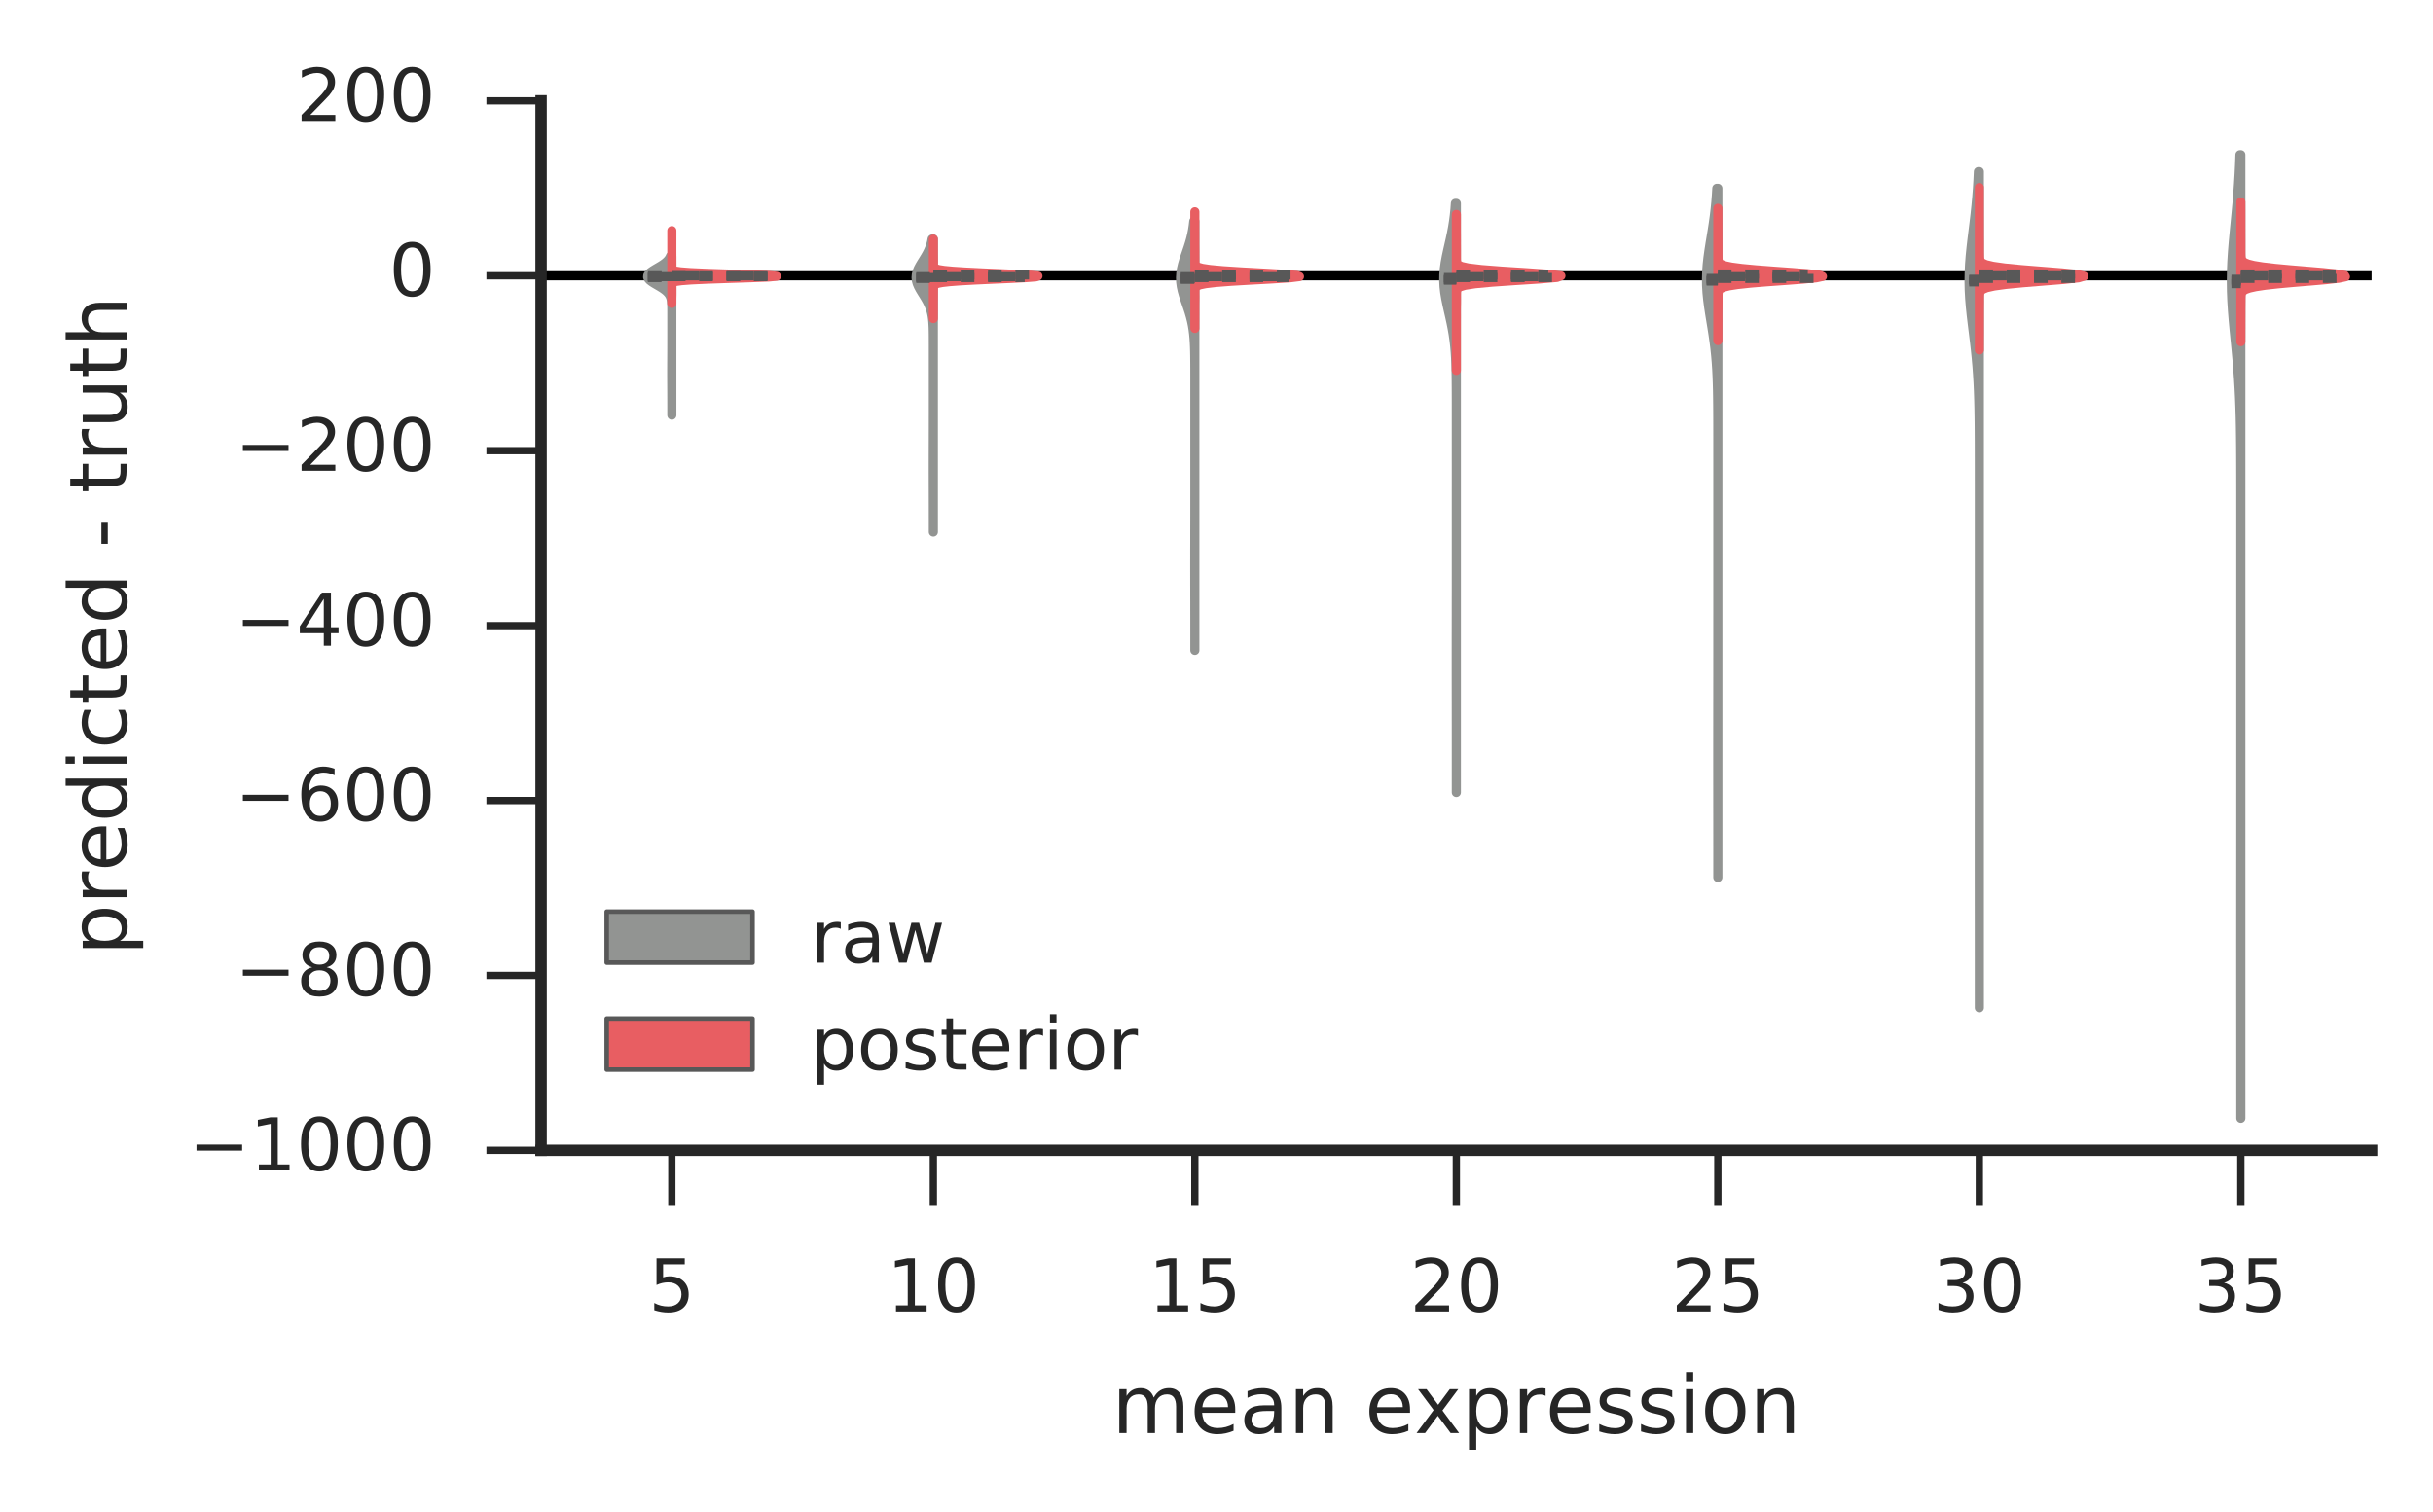 <?xml version="1.0" encoding="utf-8" standalone="no"?>
<!DOCTYPE svg PUBLIC "-//W3C//DTD SVG 1.1//EN"
  "http://www.w3.org/Graphics/SVG/1.1/DTD/svg11.dtd">
<!-- Created with matplotlib (http://matplotlib.org/) -->
<svg height="166pt" version="1.1" viewBox="0 0 267 166" width="267pt" xmlns="http://www.w3.org/2000/svg" xmlns:xlink="http://www.w3.org/1999/xlink">
 <defs>
  <style type="text/css">
*{stroke-linecap:butt;stroke-linejoin:round;stroke-miterlimit:100000;}
  </style>
 </defs>
 <g id="figure_1">
  <g id="patch_1">
   <path d="M 0 166.331 
L 267.461 166.331 
L 267.461 0 
L 0 0 
z
" style="fill:#ffffff;"/>
  </g>
  <g id="axes_1">
   <g id="patch_2">
    <path d="M 59.38 126.271 
L 260.26 126.271 
L 260.26 11.071 
L 59.38 11.071 
z
" style="fill:#ffffff;"/>
   </g>
   <g id="line2d_1">
    <path clip-path="url(#p2acddcf1b8)" d="M 59.38 30.271 
L 260.26 30.271 
" style="fill:none;stroke:#000000;stroke-linecap:round;"/>
   </g>
   <g id="matplotlib.axis_1">
    <g id="xtick_1">
     <g id="line2d_2">
      <defs>
       <path d="M 0 0 
L 0 6 
" id="ma174e37d23" style="stroke:#262626;stroke-width:0.8;"/>
      </defs>
      <g>
       <use style="fill:#262626;stroke:#262626;stroke-width:0.8;" x="73.729" xlink:href="#ma174e37d23" y="126.271"/>
      </g>
     </g>
     <g id="text_1">
      <!-- 5 -->
      <defs>
       <path d="M 10.797 72.906 
L 49.516 72.906 
L 49.516 64.594 
L 19.828 64.594 
L 19.828 46.734 
Q 21.969 47.469 24.109 47.828 
Q 26.266 48.188 28.422 48.188 
Q 40.625 48.188 47.75 41.5 
Q 54.891 34.812 54.891 23.391 
Q 54.891 11.625 47.562 5.094 
Q 40.234 -1.422 26.906 -1.422 
Q 22.312 -1.422 17.547 -0.641 
Q 12.797 0.141 7.719 1.703 
L 7.719 11.625 
Q 12.109 9.234 16.797 8.062 
Q 21.484 6.891 26.703 6.891 
Q 35.156 6.891 40.078 11.328 
Q 45.016 15.766 45.016 23.391 
Q 45.016 31 40.078 35.438 
Q 35.156 39.891 26.703 39.891 
Q 22.75 39.891 18.812 39.016 
Q 14.891 38.141 10.797 36.281 
z
" id="BitstreamVeraSans-Roman-35"/>
      </defs>
      <g style="fill:#262626;" transform="translate(71.184 143.95)scale(0.08 -0.08)">
       <use xlink:href="#BitstreamVeraSans-Roman-35"/>
      </g>
     </g>
    </g>
    <g id="xtick_2">
     <g id="line2d_3">
      <g>
       <use style="fill:#262626;stroke:#262626;stroke-width:0.8;" x="102.426" xlink:href="#ma174e37d23" y="126.271"/>
      </g>
     </g>
     <g id="text_2">
      <!-- 10 -->
      <defs>
       <path d="M 31.781 66.406 
Q 24.172 66.406 20.328 58.906 
Q 16.5 51.422 16.5 36.375 
Q 16.5 21.391 20.328 13.891 
Q 24.172 6.391 31.781 6.391 
Q 39.453 6.391 43.281 13.891 
Q 47.125 21.391 47.125 36.375 
Q 47.125 51.422 43.281 58.906 
Q 39.453 66.406 31.781 66.406 
M 31.781 74.219 
Q 44.047 74.219 50.516 64.516 
Q 56.984 54.828 56.984 36.375 
Q 56.984 17.969 50.516 8.266 
Q 44.047 -1.422 31.781 -1.422 
Q 19.531 -1.422 13.062 8.266 
Q 6.594 17.969 6.594 36.375 
Q 6.594 54.828 13.062 64.516 
Q 19.531 74.219 31.781 74.219 
" id="BitstreamVeraSans-Roman-30"/>
       <path d="M 12.406 8.297 
L 28.516 8.297 
L 28.516 63.922 
L 10.984 60.406 
L 10.984 69.391 
L 28.422 72.906 
L 38.281 72.906 
L 38.281 8.297 
L 54.391 8.297 
L 54.391 0 
L 12.406 0 
z
" id="BitstreamVeraSans-Roman-31"/>
      </defs>
      <g style="fill:#262626;" transform="translate(97.336 143.95)scale(0.08 -0.08)">
       <use xlink:href="#BitstreamVeraSans-Roman-31"/>
       <use x="63.623" xlink:href="#BitstreamVeraSans-Roman-30"/>
      </g>
     </g>
    </g>
    <g id="xtick_3">
     <g id="line2d_4">
      <g>
       <use style="fill:#262626;stroke:#262626;stroke-width:0.8;" x="131.123" xlink:href="#ma174e37d23" y="126.271"/>
      </g>
     </g>
     <g id="text_3">
      <!-- 15 -->
      <g style="fill:#262626;" transform="translate(126.033 143.95)scale(0.08 -0.08)">
       <use xlink:href="#BitstreamVeraSans-Roman-31"/>
       <use x="63.623" xlink:href="#BitstreamVeraSans-Roman-35"/>
      </g>
     </g>
    </g>
    <g id="xtick_4">
     <g id="line2d_5">
      <g>
       <use style="fill:#262626;stroke:#262626;stroke-width:0.8;" x="159.821" xlink:href="#ma174e37d23" y="126.271"/>
      </g>
     </g>
     <g id="text_4">
      <!-- 20 -->
      <defs>
       <path d="M 19.188 8.297 
L 53.609 8.297 
L 53.609 0 
L 7.328 0 
L 7.328 8.297 
Q 12.938 14.109 22.625 23.891 
Q 32.328 33.688 34.812 36.531 
Q 39.547 41.844 41.422 45.531 
Q 43.312 49.219 43.312 52.781 
Q 43.312 58.594 39.234 62.25 
Q 35.156 65.922 28.609 65.922 
Q 23.969 65.922 18.812 64.312 
Q 13.672 62.703 7.812 59.422 
L 7.812 69.391 
Q 13.766 71.781 18.938 73 
Q 24.125 74.219 28.422 74.219 
Q 39.75 74.219 46.484 68.547 
Q 53.219 62.891 53.219 53.422 
Q 53.219 48.922 51.531 44.891 
Q 49.859 40.875 45.406 35.406 
Q 44.188 33.984 37.641 27.219 
Q 31.109 20.453 19.188 8.297 
" id="BitstreamVeraSans-Roman-32"/>
      </defs>
      <g style="fill:#262626;" transform="translate(154.731 143.95)scale(0.08 -0.08)">
       <use xlink:href="#BitstreamVeraSans-Roman-32"/>
       <use x="63.623" xlink:href="#BitstreamVeraSans-Roman-30"/>
      </g>
     </g>
    </g>
    <g id="xtick_5">
     <g id="line2d_6">
      <g>
       <use style="fill:#262626;stroke:#262626;stroke-width:0.8;" x="188.518" xlink:href="#ma174e37d23" y="126.271"/>
      </g>
     </g>
     <g id="text_5">
      <!-- 25 -->
      <g style="fill:#262626;" transform="translate(183.428 143.95)scale(0.08 -0.08)">
       <use xlink:href="#BitstreamVeraSans-Roman-32"/>
       <use x="63.623" xlink:href="#BitstreamVeraSans-Roman-35"/>
      </g>
     </g>
    </g>
    <g id="xtick_6">
     <g id="line2d_7">
      <g>
       <use style="fill:#262626;stroke:#262626;stroke-width:0.8;" x="217.215" xlink:href="#ma174e37d23" y="126.271"/>
      </g>
     </g>
     <g id="text_6">
      <!-- 30 -->
      <defs>
       <path d="M 40.578 39.312 
Q 47.656 37.797 51.625 33 
Q 55.609 28.219 55.609 21.188 
Q 55.609 10.406 48.188 4.484 
Q 40.766 -1.422 27.094 -1.422 
Q 22.516 -1.422 17.656 -0.516 
Q 12.797 0.391 7.625 2.203 
L 7.625 11.719 
Q 11.719 9.328 16.594 8.109 
Q 21.484 6.891 26.812 6.891 
Q 36.078 6.891 40.938 10.547 
Q 45.797 14.203 45.797 21.188 
Q 45.797 27.641 41.281 31.266 
Q 36.766 34.906 28.719 34.906 
L 20.219 34.906 
L 20.219 43.016 
L 29.109 43.016 
Q 36.375 43.016 40.234 45.922 
Q 44.094 48.828 44.094 54.297 
Q 44.094 59.906 40.109 62.906 
Q 36.141 65.922 28.719 65.922 
Q 24.656 65.922 20.016 65.031 
Q 15.375 64.156 9.812 62.312 
L 9.812 71.094 
Q 15.438 72.656 20.344 73.438 
Q 25.25 74.219 29.594 74.219 
Q 40.828 74.219 47.359 69.109 
Q 53.906 64.016 53.906 55.328 
Q 53.906 49.266 50.438 45.094 
Q 46.969 40.922 40.578 39.312 
" id="BitstreamVeraSans-Roman-33"/>
      </defs>
      <g style="fill:#262626;" transform="translate(212.125 143.95)scale(0.08 -0.08)">
       <use xlink:href="#BitstreamVeraSans-Roman-33"/>
       <use x="63.623" xlink:href="#BitstreamVeraSans-Roman-30"/>
      </g>
     </g>
    </g>
    <g id="xtick_7">
     <g id="line2d_8">
      <g>
       <use style="fill:#262626;stroke:#262626;stroke-width:0.8;" x="245.912" xlink:href="#ma174e37d23" y="126.271"/>
      </g>
     </g>
     <g id="text_7">
      <!-- 35 -->
      <g style="fill:#262626;" transform="translate(240.822 143.95)scale(0.08 -0.08)">
       <use xlink:href="#BitstreamVeraSans-Roman-33"/>
       <use x="63.623" xlink:href="#BitstreamVeraSans-Roman-35"/>
      </g>
     </g>
    </g>
    <g id="text_8">
     <!-- mean expression -->
     <defs>
      <path d="M 30.609 48.391 
Q 23.391 48.391 19.188 42.75 
Q 14.984 37.109 14.984 27.297 
Q 14.984 17.484 19.156 11.844 
Q 23.344 6.203 30.609 6.203 
Q 37.797 6.203 41.984 11.859 
Q 46.188 17.531 46.188 27.297 
Q 46.188 37.016 41.984 42.703 
Q 37.797 48.391 30.609 48.391 
M 30.609 56 
Q 42.328 56 49.016 48.375 
Q 55.719 40.766 55.719 27.297 
Q 55.719 13.875 49.016 6.219 
Q 42.328 -1.422 30.609 -1.422 
Q 18.844 -1.422 12.172 6.219 
Q 5.516 13.875 5.516 27.297 
Q 5.516 40.766 12.172 48.375 
Q 18.844 56 30.609 56 
" id="BitstreamVeraSans-Roman-6f"/>
      <path d="M 18.109 8.203 
L 18.109 -20.797 
L 9.078 -20.797 
L 9.078 54.688 
L 18.109 54.688 
L 18.109 46.391 
Q 20.953 51.266 25.266 53.625 
Q 29.594 56 35.594 56 
Q 45.562 56 51.781 48.094 
Q 58.016 40.188 58.016 27.297 
Q 58.016 14.406 51.781 6.484 
Q 45.562 -1.422 35.594 -1.422 
Q 29.594 -1.422 25.266 0.953 
Q 20.953 3.328 18.109 8.203 
M 48.688 27.297 
Q 48.688 37.203 44.609 42.844 
Q 40.531 48.484 33.406 48.484 
Q 26.266 48.484 22.188 42.844 
Q 18.109 37.203 18.109 27.297 
Q 18.109 17.391 22.188 11.75 
Q 26.266 6.109 33.406 6.109 
Q 40.531 6.109 44.609 11.75 
Q 48.688 17.391 48.688 27.297 
" id="BitstreamVeraSans-Roman-70"/>
      <path d="M 52 44.188 
Q 55.375 50.25 60.062 53.125 
Q 64.75 56 71.094 56 
Q 79.641 56 84.281 50.016 
Q 88.922 44.047 88.922 33.016 
L 88.922 0 
L 79.891 0 
L 79.891 32.719 
Q 79.891 40.578 77.094 44.375 
Q 74.312 48.188 68.609 48.188 
Q 61.625 48.188 57.562 43.547 
Q 53.516 38.922 53.516 30.906 
L 53.516 0 
L 44.484 0 
L 44.484 32.719 
Q 44.484 40.625 41.703 44.406 
Q 38.922 48.188 33.109 48.188 
Q 26.219 48.188 22.156 43.531 
Q 18.109 38.875 18.109 30.906 
L 18.109 0 
L 9.078 0 
L 9.078 54.688 
L 18.109 54.688 
L 18.109 46.188 
Q 21.188 51.219 25.484 53.609 
Q 29.781 56 35.688 56 
Q 41.656 56 45.828 52.969 
Q 50 49.953 52 44.188 
" id="BitstreamVeraSans-Roman-6d"/>
      <path id="BitstreamVeraSans-Roman-20"/>
      <path d="M 9.422 54.688 
L 18.406 54.688 
L 18.406 0 
L 9.422 0 
z
M 9.422 75.984 
L 18.406 75.984 
L 18.406 64.594 
L 9.422 64.594 
z
" id="BitstreamVeraSans-Roman-69"/>
      <path d="M 41.109 46.297 
Q 39.594 47.172 37.812 47.578 
Q 36.031 48 33.891 48 
Q 26.266 48 22.188 43.047 
Q 18.109 38.094 18.109 28.812 
L 18.109 0 
L 9.078 0 
L 9.078 54.688 
L 18.109 54.688 
L 18.109 46.188 
Q 20.953 51.172 25.484 53.578 
Q 30.031 56 36.531 56 
Q 37.453 56 38.578 55.875 
Q 39.703 55.766 41.062 55.516 
z
" id="BitstreamVeraSans-Roman-72"/>
      <path d="M 44.281 53.078 
L 44.281 44.578 
Q 40.484 46.531 36.375 47.5 
Q 32.281 48.484 27.875 48.484 
Q 21.188 48.484 17.844 46.438 
Q 14.5 44.391 14.5 40.281 
Q 14.5 37.156 16.891 35.375 
Q 19.281 33.594 26.516 31.984 
L 29.594 31.297 
Q 39.156 29.25 43.188 25.516 
Q 47.219 21.781 47.219 15.094 
Q 47.219 7.469 41.188 3.016 
Q 35.156 -1.422 24.609 -1.422 
Q 20.219 -1.422 15.453 -0.562 
Q 10.688 0.297 5.422 2 
L 5.422 11.281 
Q 10.406 8.688 15.234 7.391 
Q 20.062 6.109 24.812 6.109 
Q 31.156 6.109 34.562 8.281 
Q 37.984 10.453 37.984 14.406 
Q 37.984 18.062 35.516 20.016 
Q 33.062 21.969 24.703 23.781 
L 21.578 24.516 
Q 13.234 26.266 9.516 29.906 
Q 5.812 33.547 5.812 39.891 
Q 5.812 47.609 11.281 51.797 
Q 16.75 56 26.812 56 
Q 31.781 56 36.172 55.266 
Q 40.578 54.547 44.281 53.078 
" id="BitstreamVeraSans-Roman-73"/>
      <path d="M 54.891 54.688 
L 35.109 28.078 
L 55.906 0 
L 45.312 0 
L 29.391 21.484 
L 13.484 0 
L 2.875 0 
L 24.125 28.609 
L 4.688 54.688 
L 15.281 54.688 
L 29.781 35.203 
L 44.281 54.688 
z
" id="BitstreamVeraSans-Roman-78"/>
      <path d="M 54.891 33.016 
L 54.891 0 
L 45.906 0 
L 45.906 32.719 
Q 45.906 40.484 42.875 44.328 
Q 39.844 48.188 33.797 48.188 
Q 26.516 48.188 22.312 43.547 
Q 18.109 38.922 18.109 30.906 
L 18.109 0 
L 9.078 0 
L 9.078 54.688 
L 18.109 54.688 
L 18.109 46.188 
Q 21.344 51.125 25.703 53.562 
Q 30.078 56 35.797 56 
Q 45.219 56 50.047 50.172 
Q 54.891 44.344 54.891 33.016 
" id="BitstreamVeraSans-Roman-6e"/>
      <path d="M 56.203 29.594 
L 56.203 25.203 
L 14.891 25.203 
Q 15.484 15.922 20.484 11.062 
Q 25.484 6.203 34.422 6.203 
Q 39.594 6.203 44.453 7.469 
Q 49.312 8.734 54.109 11.281 
L 54.109 2.781 
Q 49.266 0.734 44.188 -0.344 
Q 39.109 -1.422 33.891 -1.422 
Q 20.797 -1.422 13.156 6.188 
Q 5.516 13.812 5.516 26.812 
Q 5.516 40.234 12.766 48.109 
Q 20.016 56 32.328 56 
Q 43.359 56 49.781 48.891 
Q 56.203 41.797 56.203 29.594 
M 47.219 32.234 
Q 47.125 39.594 43.094 43.984 
Q 39.062 48.391 32.422 48.391 
Q 24.906 48.391 20.391 44.141 
Q 15.875 39.891 15.188 32.172 
z
" id="BitstreamVeraSans-Roman-65"/>
      <path d="M 34.281 27.484 
Q 23.391 27.484 19.188 25 
Q 14.984 22.516 14.984 16.5 
Q 14.984 11.719 18.141 8.906 
Q 21.297 6.109 26.703 6.109 
Q 34.188 6.109 38.703 11.406 
Q 43.219 16.703 43.219 25.484 
L 43.219 27.484 
z
M 52.203 31.203 
L 52.203 0 
L 43.219 0 
L 43.219 8.297 
Q 40.141 3.328 35.547 0.953 
Q 30.953 -1.422 24.312 -1.422 
Q 15.922 -1.422 10.953 3.297 
Q 6 8.016 6 15.922 
Q 6 25.141 12.172 29.828 
Q 18.359 34.516 30.609 34.516 
L 43.219 34.516 
L 43.219 35.406 
Q 43.219 41.609 39.141 45 
Q 35.062 48.391 27.688 48.391 
Q 23 48.391 18.547 47.266 
Q 14.109 46.141 10.016 43.891 
L 10.016 52.203 
Q 14.938 54.109 19.578 55.047 
Q 24.219 56 28.609 56 
Q 40.484 56 46.344 49.844 
Q 52.203 43.703 52.203 31.203 
" id="BitstreamVeraSans-Roman-61"/>
     </defs>
     <g style="fill:#262626;" transform="translate(122.038 157.3)scale(0.088 -0.088)">
      <use xlink:href="#BitstreamVeraSans-Roman-6d"/>
      <use x="97.412" xlink:href="#BitstreamVeraSans-Roman-65"/>
      <use x="158.936" xlink:href="#BitstreamVeraSans-Roman-61"/>
      <use x="220.215" xlink:href="#BitstreamVeraSans-Roman-6e"/>
      <use x="283.594" xlink:href="#BitstreamVeraSans-Roman-20"/>
      <use x="315.381" xlink:href="#BitstreamVeraSans-Roman-65"/>
      <use x="376.889" xlink:href="#BitstreamVeraSans-Roman-78"/>
      <use x="436.068" xlink:href="#BitstreamVeraSans-Roman-70"/>
      <use x="499.545" xlink:href="#BitstreamVeraSans-Roman-72"/>
      <use x="540.627" xlink:href="#BitstreamVeraSans-Roman-65"/>
      <use x="602.15" xlink:href="#BitstreamVeraSans-Roman-73"/>
      <use x="654.25" xlink:href="#BitstreamVeraSans-Roman-73"/>
      <use x="706.35" xlink:href="#BitstreamVeraSans-Roman-69"/>
      <use x="734.133" xlink:href="#BitstreamVeraSans-Roman-6f"/>
      <use x="795.314" xlink:href="#BitstreamVeraSans-Roman-6e"/>
     </g>
    </g>
   </g>
   <g id="matplotlib.axis_2">
    <g id="ytick_1">
     <g id="line2d_9">
      <defs>
       <path d="M 0 0 
L -6 0 
" id="mef75b860c1" style="stroke:#262626;stroke-width:0.8;"/>
      </defs>
      <g>
       <use style="fill:#262626;stroke:#262626;stroke-width:0.8;" x="59.38" xlink:href="#mef75b860c1" y="126.271"/>
      </g>
     </g>
     <g id="text_9">
      <!-- −1000 -->
      <defs>
       <path d="M 10.594 35.5 
L 73.188 35.5 
L 73.188 27.203 
L 10.594 27.203 
z
" id="BitstreamVeraSans-Roman-2212"/>
      </defs>
      <g style="fill:#262626;" transform="translate(20.717 128.479)scale(0.08 -0.08)">
       <use xlink:href="#BitstreamVeraSans-Roman-2212"/>
       <use x="83.789" xlink:href="#BitstreamVeraSans-Roman-31"/>
       <use x="147.412" xlink:href="#BitstreamVeraSans-Roman-30"/>
       <use x="211.035" xlink:href="#BitstreamVeraSans-Roman-30"/>
       <use x="274.658" xlink:href="#BitstreamVeraSans-Roman-30"/>
      </g>
     </g>
    </g>
    <g id="ytick_2">
     <g id="line2d_10">
      <g>
       <use style="fill:#262626;stroke:#262626;stroke-width:0.8;" x="59.38" xlink:href="#mef75b860c1" y="107.071"/>
      </g>
     </g>
     <g id="text_10">
      <!-- −800 -->
      <defs>
       <path d="M 31.781 34.625 
Q 24.75 34.625 20.719 30.859 
Q 16.703 27.094 16.703 20.516 
Q 16.703 13.922 20.719 10.156 
Q 24.75 6.391 31.781 6.391 
Q 38.812 6.391 42.859 10.172 
Q 46.922 13.969 46.922 20.516 
Q 46.922 27.094 42.891 30.859 
Q 38.875 34.625 31.781 34.625 
M 21.922 38.812 
Q 15.578 40.375 12.031 44.719 
Q 8.5 49.078 8.5 55.328 
Q 8.5 64.062 14.719 69.141 
Q 20.953 74.219 31.781 74.219 
Q 42.672 74.219 48.875 69.141 
Q 55.078 64.062 55.078 55.328 
Q 55.078 49.078 51.531 44.719 
Q 48 40.375 41.703 38.812 
Q 48.828 37.156 52.797 32.312 
Q 56.781 27.484 56.781 20.516 
Q 56.781 9.906 50.312 4.234 
Q 43.844 -1.422 31.781 -1.422 
Q 19.734 -1.422 13.25 4.234 
Q 6.781 9.906 6.781 20.516 
Q 6.781 27.484 10.781 32.312 
Q 14.797 37.156 21.922 38.812 
M 18.312 54.391 
Q 18.312 48.734 21.844 45.562 
Q 25.391 42.391 31.781 42.391 
Q 38.141 42.391 41.719 45.562 
Q 45.312 48.734 45.312 54.391 
Q 45.312 60.062 41.719 63.234 
Q 38.141 66.406 31.781 66.406 
Q 25.391 66.406 21.844 63.234 
Q 18.312 60.062 18.312 54.391 
" id="BitstreamVeraSans-Roman-38"/>
      </defs>
      <g style="fill:#262626;" transform="translate(25.807 109.279)scale(0.08 -0.08)">
       <use xlink:href="#BitstreamVeraSans-Roman-2212"/>
       <use x="83.789" xlink:href="#BitstreamVeraSans-Roman-38"/>
       <use x="147.412" xlink:href="#BitstreamVeraSans-Roman-30"/>
       <use x="211.035" xlink:href="#BitstreamVeraSans-Roman-30"/>
      </g>
     </g>
    </g>
    <g id="ytick_3">
     <g id="line2d_11">
      <g>
       <use style="fill:#262626;stroke:#262626;stroke-width:0.8;" x="59.38" xlink:href="#mef75b860c1" y="87.871"/>
      </g>
     </g>
     <g id="text_11">
      <!-- −600 -->
      <defs>
       <path d="M 33.016 40.375 
Q 26.375 40.375 22.484 35.828 
Q 18.609 31.297 18.609 23.391 
Q 18.609 15.531 22.484 10.953 
Q 26.375 6.391 33.016 6.391 
Q 39.656 6.391 43.531 10.953 
Q 47.406 15.531 47.406 23.391 
Q 47.406 31.297 43.531 35.828 
Q 39.656 40.375 33.016 40.375 
M 52.594 71.297 
L 52.594 62.312 
Q 48.875 64.062 45.094 64.984 
Q 41.312 65.922 37.594 65.922 
Q 27.828 65.922 22.672 59.328 
Q 17.531 52.734 16.797 39.406 
Q 19.672 43.656 24.016 45.922 
Q 28.375 48.188 33.594 48.188 
Q 44.578 48.188 50.953 41.516 
Q 57.328 34.859 57.328 23.391 
Q 57.328 12.156 50.688 5.359 
Q 44.047 -1.422 33.016 -1.422 
Q 20.359 -1.422 13.672 8.266 
Q 6.984 17.969 6.984 36.375 
Q 6.984 53.656 15.188 63.938 
Q 23.391 74.219 37.203 74.219 
Q 40.922 74.219 44.703 73.484 
Q 48.484 72.75 52.594 71.297 
" id="BitstreamVeraSans-Roman-36"/>
      </defs>
      <g style="fill:#262626;" transform="translate(25.807 90.079)scale(0.08 -0.08)">
       <use xlink:href="#BitstreamVeraSans-Roman-2212"/>
       <use x="83.789" xlink:href="#BitstreamVeraSans-Roman-36"/>
       <use x="147.412" xlink:href="#BitstreamVeraSans-Roman-30"/>
       <use x="211.035" xlink:href="#BitstreamVeraSans-Roman-30"/>
      </g>
     </g>
    </g>
    <g id="ytick_4">
     <g id="line2d_12">
      <g>
       <use style="fill:#262626;stroke:#262626;stroke-width:0.8;" x="59.38" xlink:href="#mef75b860c1" y="68.671"/>
      </g>
     </g>
     <g id="text_12">
      <!-- −400 -->
      <defs>
       <path d="M 37.797 64.312 
L 12.891 25.391 
L 37.797 25.391 
z
M 35.203 72.906 
L 47.609 72.906 
L 47.609 25.391 
L 58.016 25.391 
L 58.016 17.188 
L 47.609 17.188 
L 47.609 0 
L 37.797 0 
L 37.797 17.188 
L 4.891 17.188 
L 4.891 26.703 
z
" id="BitstreamVeraSans-Roman-34"/>
      </defs>
      <g style="fill:#262626;" transform="translate(25.807 70.879)scale(0.08 -0.08)">
       <use xlink:href="#BitstreamVeraSans-Roman-2212"/>
       <use x="83.789" xlink:href="#BitstreamVeraSans-Roman-34"/>
       <use x="147.412" xlink:href="#BitstreamVeraSans-Roman-30"/>
       <use x="211.035" xlink:href="#BitstreamVeraSans-Roman-30"/>
      </g>
     </g>
    </g>
    <g id="ytick_5">
     <g id="line2d_13">
      <g>
       <use style="fill:#262626;stroke:#262626;stroke-width:0.8;" x="59.38" xlink:href="#mef75b860c1" y="49.471"/>
      </g>
     </g>
     <g id="text_13">
      <!-- −200 -->
      <g style="fill:#262626;" transform="translate(25.807 51.679)scale(0.08 -0.08)">
       <use xlink:href="#BitstreamVeraSans-Roman-2212"/>
       <use x="83.789" xlink:href="#BitstreamVeraSans-Roman-32"/>
       <use x="147.412" xlink:href="#BitstreamVeraSans-Roman-30"/>
       <use x="211.035" xlink:href="#BitstreamVeraSans-Roman-30"/>
      </g>
     </g>
    </g>
    <g id="ytick_6">
     <g id="line2d_14">
      <g>
       <use style="fill:#262626;stroke:#262626;stroke-width:0.8;" x="59.38" xlink:href="#mef75b860c1" y="30.271"/>
      </g>
     </g>
     <g id="text_14">
      <!-- 0 -->
      <g style="fill:#262626;" transform="translate(42.691 32.479)scale(0.08 -0.08)">
       <use xlink:href="#BitstreamVeraSans-Roman-30"/>
      </g>
     </g>
    </g>
    <g id="ytick_7">
     <g id="line2d_15">
      <g>
       <use style="fill:#262626;stroke:#262626;stroke-width:0.8;" x="59.38" xlink:href="#mef75b860c1" y="11.071"/>
      </g>
     </g>
     <g id="text_15">
      <!-- 200 -->
      <g style="fill:#262626;" transform="translate(32.511 13.279)scale(0.08 -0.08)">
       <use xlink:href="#BitstreamVeraSans-Roman-32"/>
       <use x="63.623" xlink:href="#BitstreamVeraSans-Roman-30"/>
       <use x="127.246" xlink:href="#BitstreamVeraSans-Roman-30"/>
      </g>
     </g>
    </g>
    <g id="text_16">
     <!-- predicted - truth -->
     <defs>
      <path d="M 4.891 31.391 
L 31.203 31.391 
L 31.203 23.391 
L 4.891 23.391 
z
" id="BitstreamVeraSans-Roman-2d"/>
      <path d="M 18.312 70.219 
L 18.312 54.688 
L 36.812 54.688 
L 36.812 47.703 
L 18.312 47.703 
L 18.312 18.016 
Q 18.312 11.328 20.141 9.422 
Q 21.969 7.516 27.594 7.516 
L 36.812 7.516 
L 36.812 0 
L 27.594 0 
Q 17.188 0 13.234 3.875 
Q 9.281 7.766 9.281 18.016 
L 9.281 47.703 
L 2.688 47.703 
L 2.688 54.688 
L 9.281 54.688 
L 9.281 70.219 
z
" id="BitstreamVeraSans-Roman-74"/>
      <path d="M 8.5 21.578 
L 8.5 54.688 
L 17.484 54.688 
L 17.484 21.922 
Q 17.484 14.156 20.5 10.266 
Q 23.531 6.391 29.594 6.391 
Q 36.859 6.391 41.078 11.031 
Q 45.312 15.672 45.312 23.688 
L 45.312 54.688 
L 54.297 54.688 
L 54.297 0 
L 45.312 0 
L 45.312 8.406 
Q 42.047 3.422 37.719 1 
Q 33.406 -1.422 27.688 -1.422 
Q 18.266 -1.422 13.375 4.438 
Q 8.5 10.297 8.5 21.578 
" id="BitstreamVeraSans-Roman-75"/>
      <path d="M 54.891 33.016 
L 54.891 0 
L 45.906 0 
L 45.906 32.719 
Q 45.906 40.484 42.875 44.328 
Q 39.844 48.188 33.797 48.188 
Q 26.516 48.188 22.312 43.547 
Q 18.109 38.922 18.109 30.906 
L 18.109 0 
L 9.078 0 
L 9.078 75.984 
L 18.109 75.984 
L 18.109 46.188 
Q 21.344 51.125 25.703 53.562 
Q 30.078 56 35.797 56 
Q 45.219 56 50.047 50.172 
Q 54.891 44.344 54.891 33.016 
" id="BitstreamVeraSans-Roman-68"/>
      <path d="M 45.406 46.391 
L 45.406 75.984 
L 54.391 75.984 
L 54.391 0 
L 45.406 0 
L 45.406 8.203 
Q 42.578 3.328 38.25 0.953 
Q 33.938 -1.422 27.875 -1.422 
Q 17.969 -1.422 11.734 6.484 
Q 5.516 14.406 5.516 27.297 
Q 5.516 40.188 11.734 48.094 
Q 17.969 56 27.875 56 
Q 33.938 56 38.25 53.625 
Q 42.578 51.266 45.406 46.391 
M 14.797 27.297 
Q 14.797 17.391 18.875 11.75 
Q 22.953 6.109 30.078 6.109 
Q 37.203 6.109 41.297 11.75 
Q 45.406 17.391 45.406 27.297 
Q 45.406 37.203 41.297 42.844 
Q 37.203 48.484 30.078 48.484 
Q 22.953 48.484 18.875 42.844 
Q 14.797 37.203 14.797 27.297 
" id="BitstreamVeraSans-Roman-64"/>
      <path d="M 48.781 52.594 
L 48.781 44.188 
Q 44.969 46.297 41.141 47.344 
Q 37.312 48.391 33.406 48.391 
Q 24.656 48.391 19.812 42.844 
Q 14.984 37.312 14.984 27.297 
Q 14.984 17.281 19.812 11.734 
Q 24.656 6.203 33.406 6.203 
Q 37.312 6.203 41.141 7.25 
Q 44.969 8.297 48.781 10.406 
L 48.781 2.094 
Q 45.016 0.344 40.984 -0.531 
Q 36.969 -1.422 32.422 -1.422 
Q 20.062 -1.422 12.781 6.344 
Q 5.516 14.109 5.516 27.297 
Q 5.516 40.672 12.859 48.328 
Q 20.219 56 33.016 56 
Q 37.156 56 41.109 55.141 
Q 45.062 54.297 48.781 52.594 
" id="BitstreamVeraSans-Roman-63"/>
     </defs>
     <g style="fill:#262626;" transform="translate(13.887 104.86)rotate(-90.0)scale(0.088 -0.088)">
      <use xlink:href="#BitstreamVeraSans-Roman-70"/>
      <use x="63.477" xlink:href="#BitstreamVeraSans-Roman-72"/>
      <use x="104.559" xlink:href="#BitstreamVeraSans-Roman-65"/>
      <use x="166.082" xlink:href="#BitstreamVeraSans-Roman-64"/>
      <use x="229.559" xlink:href="#BitstreamVeraSans-Roman-69"/>
      <use x="257.342" xlink:href="#BitstreamVeraSans-Roman-63"/>
      <use x="312.322" xlink:href="#BitstreamVeraSans-Roman-74"/>
      <use x="351.531" xlink:href="#BitstreamVeraSans-Roman-65"/>
      <use x="413.055" xlink:href="#BitstreamVeraSans-Roman-64"/>
      <use x="476.531" xlink:href="#BitstreamVeraSans-Roman-20"/>
      <use x="508.318" xlink:href="#BitstreamVeraSans-Roman-2d"/>
      <use x="544.402" xlink:href="#BitstreamVeraSans-Roman-20"/>
      <use x="576.189" xlink:href="#BitstreamVeraSans-Roman-74"/>
      <use x="615.398" xlink:href="#BitstreamVeraSans-Roman-72"/>
      <use x="656.512" xlink:href="#BitstreamVeraSans-Roman-75"/>
      <use x="719.891" xlink:href="#BitstreamVeraSans-Roman-74"/>
      <use x="759.1" xlink:href="#BitstreamVeraSans-Roman-68"/>
     </g>
    </g>
   </g>
   <g id="PolyCollection_1">
    <defs>
     <path d="M 73.729 -120.759 
L 73.729 -120.759 
L 73.729 -120.935 
L 73.729 -121.111 
L 73.729 -121.288 
L 73.729 -121.464 
L 73.729 -121.64 
L 73.729 -121.816 
L 73.728 -121.993 
L 73.728 -122.169 
L 73.728 -122.345 
L 73.727 -122.521 
L 73.727 -122.698 
L 73.726 -122.874 
L 73.726 -123.05 
L 73.725 -123.226 
L 73.724 -123.403 
L 73.723 -123.579 
L 73.722 -123.755 
L 73.721 -123.931 
L 73.72 -124.108 
L 73.719 -124.284 
L 73.718 -124.46 
L 73.718 -124.636 
L 73.717 -124.813 
L 73.716 -124.989 
L 73.716 -125.165 
L 73.716 -125.341 
L 73.716 -125.518 
L 73.716 -125.694 
L 73.716 -125.87 
L 73.717 -126.046 
L 73.718 -126.223 
L 73.718 -126.399 
L 73.719 -126.575 
L 73.72 -126.751 
L 73.721 -126.928 
L 73.722 -127.104 
L 73.723 -127.28 
L 73.724 -127.456 
L 73.725 -127.633 
L 73.726 -127.809 
L 73.726 -127.985 
L 73.727 -128.161 
L 73.727 -128.338 
L 73.728 -128.514 
L 73.728 -128.69 
L 73.728 -128.866 
L 73.728 -129.043 
L 73.729 -129.219 
L 73.729 -129.395 
L 73.729 -129.571 
L 73.729 -129.748 
L 73.729 -129.924 
L 73.729 -130.1 
L 73.729 -130.276 
L 73.729 -130.453 
L 73.729 -130.629 
L 73.729 -130.805 
L 73.729 -130.981 
L 73.729 -131.158 
L 73.729 -131.334 
L 73.729 -131.51 
L 73.729 -131.686 
L 73.729 -131.863 
L 73.729 -132.039 
L 73.728 -132.215 
L 73.727 -132.391 
L 73.725 -132.568 
L 73.722 -132.744 
L 73.716 -132.92 
L 73.705 -133.096 
L 73.687 -133.273 
L 73.658 -133.449 
L 73.614 -133.625 
L 73.547 -133.801 
L 73.453 -133.978 
L 73.324 -134.154 
L 73.156 -134.33 
L 72.946 -134.506 
L 72.697 -134.683 
L 72.415 -134.859 
L 72.114 -135.035 
L 71.814 -135.211 
L 71.537 -135.388 
L 71.307 -135.564 
L 71.146 -135.74 
L 71.07 -135.916 
L 71.087 -136.093 
L 71.195 -136.269 
L 71.384 -136.445 
L 71.634 -136.621 
L 71.923 -136.798 
L 72.226 -136.974 
L 72.522 -137.15 
L 72.793 -137.326 
L 73.029 -137.503 
L 73.223 -137.679 
L 73.377 -137.855 
L 73.492 -138.031 
L 73.575 -138.208 
L 73.729 -138.208 
L 73.729 -138.208 
L 73.729 -138.031 
L 73.729 -137.855 
L 73.729 -137.679 
L 73.729 -137.503 
L 73.729 -137.326 
L 73.729 -137.15 
L 73.729 -136.974 
L 73.729 -136.798 
L 73.729 -136.621 
L 73.729 -136.445 
L 73.729 -136.269 
L 73.729 -136.093 
L 73.729 -135.916 
L 73.729 -135.74 
L 73.729 -135.564 
L 73.729 -135.388 
L 73.729 -135.211 
L 73.729 -135.035 
L 73.729 -134.859 
L 73.729 -134.683 
L 73.729 -134.506 
L 73.729 -134.33 
L 73.729 -134.154 
L 73.729 -133.978 
L 73.729 -133.801 
L 73.729 -133.625 
L 73.729 -133.449 
L 73.729 -133.273 
L 73.729 -133.096 
L 73.729 -132.92 
L 73.729 -132.744 
L 73.729 -132.568 
L 73.729 -132.391 
L 73.729 -132.215 
L 73.729 -132.039 
L 73.729 -131.863 
L 73.729 -131.686 
L 73.729 -131.51 
L 73.729 -131.334 
L 73.729 -131.158 
L 73.729 -130.981 
L 73.729 -130.805 
L 73.729 -130.629 
L 73.729 -130.453 
L 73.729 -130.276 
L 73.729 -130.1 
L 73.729 -129.924 
L 73.729 -129.748 
L 73.729 -129.571 
L 73.729 -129.395 
L 73.729 -129.219 
L 73.729 -129.043 
L 73.729 -128.866 
L 73.729 -128.69 
L 73.729 -128.514 
L 73.729 -128.338 
L 73.729 -128.161 
L 73.729 -127.985 
L 73.729 -127.809 
L 73.729 -127.633 
L 73.729 -127.456 
L 73.729 -127.28 
L 73.729 -127.104 
L 73.729 -126.928 
L 73.729 -126.751 
L 73.729 -126.575 
L 73.729 -126.399 
L 73.729 -126.223 
L 73.729 -126.046 
L 73.729 -125.87 
L 73.729 -125.694 
L 73.729 -125.518 
L 73.729 -125.341 
L 73.729 -125.165 
L 73.729 -124.989 
L 73.729 -124.813 
L 73.729 -124.636 
L 73.729 -124.46 
L 73.729 -124.284 
L 73.729 -124.108 
L 73.729 -123.931 
L 73.729 -123.755 
L 73.729 -123.579 
L 73.729 -123.403 
L 73.729 -123.226 
L 73.729 -123.05 
L 73.729 -122.874 
L 73.729 -122.698 
L 73.729 -122.521 
L 73.729 -122.345 
L 73.729 -122.169 
L 73.729 -121.993 
L 73.729 -121.816 
L 73.729 -121.64 
L 73.729 -121.464 
L 73.729 -121.288 
L 73.729 -121.111 
L 73.729 -120.935 
L 73.729 -120.759 
z
" id="m290ff42f4b" style="stroke:#929492;"/>
    </defs>
    <g clip-path="url(#p2acddcf1b8)">
     <use style="fill:#929492;stroke:#929492;" x="0.0" xlink:href="#m290ff42f4b" y="166.331"/>
    </g>
   </g>
   <g id="PolyCollection_2">
    <defs>
     <path d="M 73.729 -133.021 
L 73.729 -133.021 
L 73.729 -133.102 
L 73.729 -133.183 
L 73.729 -133.264 
L 73.729 -133.344 
L 73.729 -133.425 
L 73.729 -133.506 
L 73.729 -133.587 
L 73.729 -133.667 
L 73.729 -133.748 
L 73.729 -133.829 
L 73.729 -133.91 
L 73.729 -133.991 
L 73.729 -134.071 
L 73.729 -134.152 
L 73.729 -134.233 
L 73.729 -134.314 
L 73.729 -134.394 
L 73.729 -134.475 
L 73.729 -134.556 
L 73.729 -134.637 
L 73.729 -134.717 
L 73.729 -134.798 
L 73.729 -134.879 
L 73.729 -134.96 
L 73.729 -135.04 
L 73.729 -135.121 
L 73.729 -135.202 
L 73.729 -135.283 
L 73.729 -135.364 
L 73.729 -135.444 
L 73.729 -135.525 
L 73.729 -135.606 
L 73.729 -135.687 
L 73.729 -135.767 
L 73.729 -135.848 
L 73.729 -135.929 
L 73.729 -136.01 
L 73.729 -136.09 
L 73.729 -136.171 
L 73.729 -136.252 
L 73.729 -136.333 
L 73.729 -136.413 
L 73.729 -136.494 
L 73.729 -136.575 
L 73.729 -136.656 
L 73.729 -136.737 
L 73.729 -136.817 
L 73.729 -136.898 
L 73.729 -136.979 
L 73.729 -137.06 
L 73.729 -137.14 
L 73.729 -137.221 
L 73.729 -137.302 
L 73.729 -137.383 
L 73.729 -137.463 
L 73.729 -137.544 
L 73.729 -137.625 
L 73.729 -137.706 
L 73.729 -137.787 
L 73.729 -137.867 
L 73.729 -137.948 
L 73.729 -138.029 
L 73.729 -138.11 
L 73.729 -138.19 
L 73.729 -138.271 
L 73.729 -138.352 
L 73.729 -138.433 
L 73.729 -138.513 
L 73.729 -138.594 
L 73.729 -138.675 
L 73.729 -138.756 
L 73.729 -138.836 
L 73.729 -138.917 
L 73.729 -138.998 
L 73.729 -139.079 
L 73.729 -139.16 
L 73.729 -139.24 
L 73.729 -139.321 
L 73.729 -139.402 
L 73.729 -139.483 
L 73.729 -139.563 
L 73.729 -139.644 
L 73.729 -139.725 
L 73.729 -139.806 
L 73.729 -139.886 
L 73.729 -139.967 
L 73.729 -140.048 
L 73.729 -140.129 
L 73.729 -140.21 
L 73.729 -140.29 
L 73.729 -140.371 
L 73.729 -140.452 
L 73.729 -140.533 
L 73.729 -140.613 
L 73.729 -140.694 
L 73.729 -140.775 
L 73.729 -140.856 
L 73.729 -140.936 
L 73.729 -141.017 
L 73.729 -141.017 
L 73.729 -141.017 
L 73.729 -140.936 
L 73.73 -140.856 
L 73.73 -140.775 
L 73.73 -140.694 
L 73.73 -140.613 
L 73.73 -140.533 
L 73.73 -140.452 
L 73.729 -140.371 
L 73.729 -140.29 
L 73.729 -140.21 
L 73.729 -140.129 
L 73.729 -140.048 
L 73.729 -139.967 
L 73.729 -139.886 
L 73.729 -139.806 
L 73.729 -139.725 
L 73.729 -139.644 
L 73.729 -139.563 
L 73.729 -139.483 
L 73.729 -139.402 
L 73.729 -139.321 
L 73.729 -139.24 
L 73.729 -139.16 
L 73.729 -139.079 
L 73.729 -138.998 
L 73.729 -138.917 
L 73.729 -138.836 
L 73.729 -138.756 
L 73.73 -138.675 
L 73.73 -138.594 
L 73.73 -138.513 
L 73.731 -138.433 
L 73.731 -138.352 
L 73.732 -138.271 
L 73.732 -138.19 
L 73.733 -138.11 
L 73.733 -138.029 
L 73.734 -137.948 
L 73.733 -137.867 
L 73.733 -137.787 
L 73.734 -137.706 
L 73.734 -137.625 
L 73.734 -137.544 
L 73.735 -137.463 
L 73.735 -137.383 
L 73.735 -137.302 
L 73.735 -137.221 
L 73.737 -137.14 
L 73.738 -137.06 
L 73.739 -136.979 
L 73.743 -136.898 
L 73.753 -136.817 
L 73.787 -136.737 
L 73.883 -136.656 
L 74.127 -136.575 
L 74.673 -136.494 
L 75.73 -136.413 
L 77.468 -136.333 
L 79.838 -136.252 
L 82.413 -136.171 
L 84.447 -136.09 
L 85.208 -136.01 
L 84.415 -135.929 
L 82.404 -135.848 
L 79.896 -135.767 
L 77.589 -135.687 
L 75.869 -135.606 
L 74.789 -135.525 
L 74.204 -135.444 
L 73.928 -135.364 
L 73.811 -135.283 
L 73.766 -135.202 
L 73.75 -135.121 
L 73.743 -135.04 
L 73.74 -134.96 
L 73.739 -134.879 
L 73.739 -134.798 
L 73.74 -134.717 
L 73.741 -134.637 
L 73.741 -134.556 
L 73.741 -134.475 
L 73.741 -134.394 
L 73.741 -134.314 
L 73.741 -134.233 
L 73.741 -134.152 
L 73.741 -134.071 
L 73.74 -133.991 
L 73.739 -133.91 
L 73.737 -133.829 
L 73.735 -133.748 
L 73.733 -133.667 
L 73.732 -133.587 
L 73.731 -133.506 
L 73.731 -133.425 
L 73.73 -133.344 
L 73.73 -133.264 
L 73.73 -133.183 
L 73.729 -133.102 
L 73.729 -133.021 
z
" id="m5996a5b918" style="stroke:#e85e62;"/>
    </defs>
    <g clip-path="url(#p2acddcf1b8)">
     <use style="fill:#e85e62;stroke:#e85e62;" x="0.0" xlink:href="#m5996a5b918" y="166.331"/>
    </g>
   </g>
   <g id="PolyCollection_3">
    <defs>
     <path d="M 102.426 -107.929 
L 102.426 -107.929 
L 102.426 -108.254 
L 102.426 -108.579 
L 102.426 -108.904 
L 102.426 -109.229 
L 102.425 -109.554 
L 102.425 -109.879 
L 102.425 -110.203 
L 102.424 -110.528 
L 102.424 -110.853 
L 102.423 -111.178 
L 102.423 -111.503 
L 102.422 -111.828 
L 102.421 -112.153 
L 102.42 -112.478 
L 102.419 -112.803 
L 102.418 -113.127 
L 102.417 -113.452 
L 102.417 -113.777 
L 102.416 -114.102 
L 102.415 -114.427 
L 102.415 -114.752 
L 102.415 -115.077 
L 102.415 -115.402 
L 102.415 -115.727 
L 102.416 -116.051 
L 102.416 -116.376 
L 102.417 -116.701 
L 102.418 -117.026 
L 102.419 -117.351 
L 102.42 -117.676 
L 102.421 -118.001 
L 102.422 -118.326 
L 102.422 -118.651 
L 102.423 -118.975 
L 102.424 -119.3 
L 102.424 -119.625 
L 102.425 -119.95 
L 102.425 -120.275 
L 102.425 -120.6 
L 102.426 -120.925 
L 102.426 -121.25 
L 102.426 -121.575 
L 102.426 -121.899 
L 102.426 -122.224 
L 102.426 -122.549 
L 102.426 -122.874 
L 102.426 -123.199 
L 102.426 -123.524 
L 102.426 -123.849 
L 102.426 -124.174 
L 102.426 -124.499 
L 102.426 -124.823 
L 102.426 -125.148 
L 102.426 -125.473 
L 102.426 -125.798 
L 102.426 -126.123 
L 102.426 -126.448 
L 102.426 -126.773 
L 102.426 -127.098 
L 102.426 -127.423 
L 102.426 -127.747 
L 102.426 -128.072 
L 102.426 -128.397 
L 102.425 -128.722 
L 102.424 -129.047 
L 102.423 -129.372 
L 102.42 -129.697 
L 102.415 -130.022 
L 102.407 -130.347 
L 102.393 -130.672 
L 102.372 -130.996 
L 102.341 -131.321 
L 102.296 -131.646 
L 102.233 -131.971 
L 102.148 -132.296 
L 102.038 -132.621 
L 101.902 -132.946 
L 101.741 -133.271 
L 101.557 -133.596 
L 101.359 -133.92 
L 101.155 -134.245 
L 100.96 -134.57 
L 100.787 -134.895 
L 100.651 -135.22 
L 100.563 -135.545 
L 100.531 -135.87 
L 100.558 -136.195 
L 100.642 -136.52 
L 100.774 -136.844 
L 100.945 -137.169 
L 101.139 -137.494 
L 101.342 -137.819 
L 101.541 -138.144 
L 101.727 -138.469 
L 101.89 -138.794 
L 102.028 -139.119 
L 102.14 -139.444 
L 102.227 -139.768 
L 102.291 -140.093 
L 102.426 -140.093 
L 102.426 -140.093 
L 102.426 -139.768 
L 102.426 -139.444 
L 102.426 -139.119 
L 102.426 -138.794 
L 102.426 -138.469 
L 102.426 -138.144 
L 102.426 -137.819 
L 102.426 -137.494 
L 102.426 -137.169 
L 102.426 -136.844 
L 102.426 -136.52 
L 102.426 -136.195 
L 102.426 -135.87 
L 102.426 -135.545 
L 102.426 -135.22 
L 102.426 -134.895 
L 102.426 -134.57 
L 102.426 -134.245 
L 102.426 -133.92 
L 102.426 -133.596 
L 102.426 -133.271 
L 102.426 -132.946 
L 102.426 -132.621 
L 102.426 -132.296 
L 102.426 -131.971 
L 102.426 -131.646 
L 102.426 -131.321 
L 102.426 -130.996 
L 102.426 -130.672 
L 102.426 -130.347 
L 102.426 -130.022 
L 102.426 -129.697 
L 102.426 -129.372 
L 102.426 -129.047 
L 102.426 -128.722 
L 102.426 -128.397 
L 102.426 -128.072 
L 102.426 -127.747 
L 102.426 -127.423 
L 102.426 -127.098 
L 102.426 -126.773 
L 102.426 -126.448 
L 102.426 -126.123 
L 102.426 -125.798 
L 102.426 -125.473 
L 102.426 -125.148 
L 102.426 -124.823 
L 102.426 -124.499 
L 102.426 -124.174 
L 102.426 -123.849 
L 102.426 -123.524 
L 102.426 -123.199 
L 102.426 -122.874 
L 102.426 -122.549 
L 102.426 -122.224 
L 102.426 -121.899 
L 102.426 -121.575 
L 102.426 -121.25 
L 102.426 -120.925 
L 102.426 -120.6 
L 102.426 -120.275 
L 102.426 -119.95 
L 102.426 -119.625 
L 102.426 -119.3 
L 102.426 -118.975 
L 102.426 -118.651 
L 102.426 -118.326 
L 102.426 -118.001 
L 102.426 -117.676 
L 102.426 -117.351 
L 102.426 -117.026 
L 102.426 -116.701 
L 102.426 -116.376 
L 102.426 -116.051 
L 102.426 -115.727 
L 102.426 -115.402 
L 102.426 -115.077 
L 102.426 -114.752 
L 102.426 -114.427 
L 102.426 -114.102 
L 102.426 -113.777 
L 102.426 -113.452 
L 102.426 -113.127 
L 102.426 -112.803 
L 102.426 -112.478 
L 102.426 -112.153 
L 102.426 -111.828 
L 102.426 -111.503 
L 102.426 -111.178 
L 102.426 -110.853 
L 102.426 -110.528 
L 102.426 -110.203 
L 102.426 -109.879 
L 102.426 -109.554 
L 102.426 -109.229 
L 102.426 -108.904 
L 102.426 -108.579 
L 102.426 -108.254 
L 102.426 -107.929 
z
" id="m8a6e71b33c" style="stroke:#929492;"/>
    </defs>
    <g clip-path="url(#p2acddcf1b8)">
     <use style="fill:#929492;stroke:#929492;" x="0.0" xlink:href="#m8a6e71b33c" y="166.331"/>
    </g>
   </g>
   <g id="PolyCollection_4">
    <defs>
     <path d="M 102.426 -131.362 
L 102.426 -131.362 
L 102.426 -131.45 
L 102.426 -131.538 
L 102.426 -131.627 
L 102.426 -131.715 
L 102.426 -131.803 
L 102.426 -131.891 
L 102.426 -131.979 
L 102.426 -132.067 
L 102.426 -132.155 
L 102.426 -132.243 
L 102.426 -132.331 
L 102.426 -132.419 
L 102.426 -132.508 
L 102.426 -132.596 
L 102.426 -132.684 
L 102.426 -132.772 
L 102.426 -132.86 
L 102.426 -132.948 
L 102.426 -133.036 
L 102.426 -133.124 
L 102.426 -133.212 
L 102.426 -133.3 
L 102.426 -133.389 
L 102.426 -133.477 
L 102.426 -133.565 
L 102.426 -133.653 
L 102.426 -133.741 
L 102.426 -133.829 
L 102.426 -133.917 
L 102.426 -134.005 
L 102.426 -134.093 
L 102.426 -134.181 
L 102.426 -134.27 
L 102.426 -134.358 
L 102.426 -134.446 
L 102.426 -134.534 
L 102.426 -134.622 
L 102.426 -134.71 
L 102.426 -134.798 
L 102.426 -134.886 
L 102.426 -134.974 
L 102.426 -135.062 
L 102.426 -135.151 
L 102.426 -135.239 
L 102.426 -135.327 
L 102.426 -135.415 
L 102.426 -135.503 
L 102.426 -135.591 
L 102.426 -135.679 
L 102.426 -135.767 
L 102.426 -135.855 
L 102.426 -135.944 
L 102.426 -136.032 
L 102.426 -136.12 
L 102.426 -136.208 
L 102.426 -136.296 
L 102.426 -136.384 
L 102.426 -136.472 
L 102.426 -136.56 
L 102.426 -136.648 
L 102.426 -136.736 
L 102.426 -136.825 
L 102.426 -136.913 
L 102.426 -137.001 
L 102.426 -137.089 
L 102.426 -137.177 
L 102.426 -137.265 
L 102.426 -137.353 
L 102.426 -137.441 
L 102.426 -137.529 
L 102.426 -137.617 
L 102.426 -137.706 
L 102.426 -137.794 
L 102.426 -137.882 
L 102.426 -137.97 
L 102.426 -138.058 
L 102.426 -138.146 
L 102.426 -138.234 
L 102.426 -138.322 
L 102.426 -138.41 
L 102.426 -138.498 
L 102.426 -138.587 
L 102.426 -138.675 
L 102.426 -138.763 
L 102.426 -138.851 
L 102.426 -138.939 
L 102.426 -139.027 
L 102.426 -139.115 
L 102.426 -139.203 
L 102.426 -139.291 
L 102.426 -139.379 
L 102.426 -139.468 
L 102.426 -139.556 
L 102.426 -139.644 
L 102.426 -139.732 
L 102.426 -139.82 
L 102.426 -139.908 
L 102.426 -139.996 
L 102.426 -140.084 
L 102.426 -140.084 
L 102.426 -140.084 
L 102.427 -139.996 
L 102.427 -139.908 
L 102.427 -139.82 
L 102.428 -139.732 
L 102.428 -139.644 
L 102.429 -139.556 
L 102.429 -139.468 
L 102.428 -139.379 
L 102.428 -139.291 
L 102.429 -139.203 
L 102.429 -139.115 
L 102.429 -139.027 
L 102.43 -138.939 
L 102.43 -138.851 
L 102.429 -138.763 
L 102.429 -138.675 
L 102.43 -138.587 
L 102.43 -138.498 
L 102.431 -138.41 
L 102.433 -138.322 
L 102.434 -138.234 
L 102.435 -138.146 
L 102.436 -138.058 
L 102.436 -137.97 
L 102.437 -137.882 
L 102.438 -137.794 
L 102.439 -137.706 
L 102.439 -137.617 
L 102.439 -137.529 
L 102.438 -137.441 
L 102.438 -137.353 
L 102.438 -137.265 
L 102.443 -137.177 
L 102.456 -137.089 
L 102.489 -137.001 
L 102.565 -136.913 
L 102.727 -136.825 
L 103.044 -136.736 
L 103.612 -136.648 
L 104.535 -136.56 
L 105.888 -136.472 
L 107.654 -136.384 
L 109.674 -136.296 
L 111.641 -136.208 
L 113.167 -136.12 
L 113.905 -136.032 
L 113.679 -135.944 
L 112.554 -135.855 
L 110.806 -135.767 
L 108.811 -135.679 
L 106.917 -135.591 
L 105.349 -135.503 
L 104.193 -135.415 
L 103.422 -135.327 
L 102.953 -135.239 
L 102.69 -135.151 
L 102.553 -135.062 
L 102.488 -134.974 
L 102.458 -134.886 
L 102.446 -134.798 
L 102.441 -134.71 
L 102.439 -134.622 
L 102.438 -134.534 
L 102.437 -134.446 
L 102.436 -134.358 
L 102.435 -134.27 
L 102.434 -134.181 
L 102.434 -134.093 
L 102.434 -134.005 
L 102.434 -133.917 
L 102.434 -133.829 
L 102.434 -133.741 
L 102.433 -133.653 
L 102.432 -133.565 
L 102.431 -133.477 
L 102.43 -133.389 
L 102.428 -133.3 
L 102.428 -133.212 
L 102.427 -133.124 
L 102.427 -133.036 
L 102.427 -132.948 
L 102.427 -132.86 
L 102.428 -132.772 
L 102.428 -132.684 
L 102.428 -132.596 
L 102.429 -132.508 
L 102.429 -132.419 
L 102.429 -132.331 
L 102.429 -132.243 
L 102.428 -132.155 
L 102.428 -132.067 
L 102.428 -131.979 
L 102.428 -131.891 
L 102.428 -131.803 
L 102.427 -131.715 
L 102.427 -131.627 
L 102.427 -131.538 
L 102.427 -131.45 
L 102.426 -131.362 
z
" id="m8c07736cf1" style="stroke:#e85e62;"/>
    </defs>
    <g clip-path="url(#p2acddcf1b8)">
     <use style="fill:#e85e62;stroke:#e85e62;" x="0.0" xlink:href="#m8c07736cf1" y="166.331"/>
    </g>
   </g>
   <g id="PolyCollection_5">
    <defs>
     <path d="M 131.123 -94.939 
L 131.123 -94.939 
L 131.123 -95.415 
L 131.123 -95.891 
L 131.123 -96.366 
L 131.123 -96.842 
L 131.122 -97.318 
L 131.122 -97.794 
L 131.122 -98.27 
L 131.121 -98.745 
L 131.12 -99.221 
L 131.12 -99.697 
L 131.119 -100.173 
L 131.118 -100.649 
L 131.117 -101.124 
L 131.116 -101.6 
L 131.115 -102.076 
L 131.115 -102.552 
L 131.114 -103.028 
L 131.113 -103.503 
L 131.113 -103.979 
L 131.113 -104.455 
L 131.113 -104.931 
L 131.114 -105.407 
L 131.114 -105.882 
L 131.115 -106.358 
L 131.116 -106.834 
L 131.116 -107.31 
L 131.117 -107.786 
L 131.118 -108.261 
L 131.119 -108.737 
L 131.12 -109.213 
L 131.121 -109.689 
L 131.121 -110.165 
L 131.122 -110.64 
L 131.122 -111.116 
L 131.122 -111.592 
L 131.123 -112.068 
L 131.123 -112.544 
L 131.123 -113.019 
L 131.123 -113.495 
L 131.123 -113.971 
L 131.123 -114.447 
L 131.123 -114.923 
L 131.123 -115.399 
L 131.123 -115.874 
L 131.123 -116.35 
L 131.123 -116.826 
L 131.123 -117.302 
L 131.123 -117.778 
L 131.123 -118.253 
L 131.123 -118.729 
L 131.123 -119.205 
L 131.123 -119.681 
L 131.123 -120.157 
L 131.123 -120.632 
L 131.123 -121.108 
L 131.123 -121.584 
L 131.123 -122.06 
L 131.123 -122.536 
L 131.123 -123.011 
L 131.123 -123.487 
L 131.123 -123.963 
L 131.123 -124.439 
L 131.123 -124.915 
L 131.122 -125.39 
L 131.121 -125.866 
L 131.119 -126.342 
L 131.115 -126.818 
L 131.11 -127.294 
L 131.101 -127.769 
L 131.086 -128.245 
L 131.065 -128.721 
L 131.033 -129.197 
L 130.989 -129.673 
L 130.93 -130.148 
L 130.852 -130.624 
L 130.754 -131.1 
L 130.635 -131.576 
L 130.498 -132.052 
L 130.344 -132.527 
L 130.182 -133.003 
L 130.019 -133.479 
L 129.865 -133.955 
L 129.733 -134.431 
L 129.631 -134.907 
L 129.569 -135.382 
L 129.552 -135.858 
L 129.581 -136.334 
L 129.654 -136.81 
L 129.765 -137.286 
L 129.904 -137.761 
L 130.061 -138.237 
L 130.225 -138.713 
L 130.386 -139.189 
L 130.536 -139.665 
L 130.669 -140.14 
L 130.782 -140.616 
L 130.875 -141.092 
L 130.947 -141.568 
L 131.003 -142.044 
L 131.123 -142.044 
L 131.123 -142.044 
L 131.123 -141.568 
L 131.123 -141.092 
L 131.123 -140.616 
L 131.123 -140.14 
L 131.123 -139.665 
L 131.123 -139.189 
L 131.123 -138.713 
L 131.123 -138.237 
L 131.123 -137.761 
L 131.123 -137.286 
L 131.123 -136.81 
L 131.123 -136.334 
L 131.123 -135.858 
L 131.123 -135.382 
L 131.123 -134.907 
L 131.123 -134.431 
L 131.123 -133.955 
L 131.123 -133.479 
L 131.123 -133.003 
L 131.123 -132.527 
L 131.123 -132.052 
L 131.123 -131.576 
L 131.123 -131.1 
L 131.123 -130.624 
L 131.123 -130.148 
L 131.123 -129.673 
L 131.123 -129.197 
L 131.123 -128.721 
L 131.123 -128.245 
L 131.123 -127.769 
L 131.123 -127.294 
L 131.123 -126.818 
L 131.123 -126.342 
L 131.123 -125.866 
L 131.123 -125.39 
L 131.123 -124.915 
L 131.123 -124.439 
L 131.123 -123.963 
L 131.123 -123.487 
L 131.123 -123.011 
L 131.123 -122.536 
L 131.123 -122.06 
L 131.123 -121.584 
L 131.123 -121.108 
L 131.123 -120.632 
L 131.123 -120.157 
L 131.123 -119.681 
L 131.123 -119.205 
L 131.123 -118.729 
L 131.123 -118.253 
L 131.123 -117.778 
L 131.123 -117.302 
L 131.123 -116.826 
L 131.123 -116.35 
L 131.123 -115.874 
L 131.123 -115.399 
L 131.123 -114.923 
L 131.123 -114.447 
L 131.123 -113.971 
L 131.123 -113.495 
L 131.123 -113.019 
L 131.123 -112.544 
L 131.123 -112.068 
L 131.123 -111.592 
L 131.123 -111.116 
L 131.123 -110.64 
L 131.123 -110.165 
L 131.123 -109.689 
L 131.123 -109.213 
L 131.123 -108.737 
L 131.123 -108.261 
L 131.123 -107.786 
L 131.123 -107.31 
L 131.123 -106.834 
L 131.123 -106.358 
L 131.123 -105.882 
L 131.123 -105.407 
L 131.123 -104.931 
L 131.123 -104.455 
L 131.123 -103.979 
L 131.123 -103.503 
L 131.123 -103.028 
L 131.123 -102.552 
L 131.123 -102.076 
L 131.123 -101.6 
L 131.123 -101.124 
L 131.123 -100.649 
L 131.123 -100.173 
L 131.123 -99.697 
L 131.123 -99.221 
L 131.123 -98.745 
L 131.123 -98.27 
L 131.123 -97.794 
L 131.123 -97.318 
L 131.123 -96.842 
L 131.123 -96.366 
L 131.123 -95.891 
L 131.123 -95.415 
L 131.123 -94.939 
z
" id="m3860dd2342" style="stroke:#929492;"/>
    </defs>
    <g clip-path="url(#p2acddcf1b8)">
     <use style="fill:#929492;stroke:#929492;" x="0.0" xlink:href="#m3860dd2342" y="166.331"/>
    </g>
   </g>
   <g id="PolyCollection_6">
    <defs>
     <path d="M 131.124 -130.281 
L 131.123 -130.281 
L 131.123 -130.411 
L 131.123 -130.54 
L 131.123 -130.669 
L 131.123 -130.799 
L 131.123 -130.928 
L 131.123 -131.057 
L 131.123 -131.187 
L 131.123 -131.316 
L 131.123 -131.445 
L 131.123 -131.575 
L 131.123 -131.704 
L 131.123 -131.833 
L 131.123 -131.963 
L 131.123 -132.092 
L 131.123 -132.221 
L 131.123 -132.351 
L 131.123 -132.48 
L 131.123 -132.609 
L 131.123 -132.739 
L 131.123 -132.868 
L 131.123 -132.997 
L 131.123 -133.127 
L 131.123 -133.256 
L 131.123 -133.385 
L 131.123 -133.515 
L 131.123 -133.644 
L 131.123 -133.773 
L 131.123 -133.903 
L 131.123 -134.032 
L 131.123 -134.161 
L 131.123 -134.291 
L 131.123 -134.42 
L 131.123 -134.549 
L 131.123 -134.679 
L 131.123 -134.808 
L 131.123 -134.937 
L 131.123 -135.067 
L 131.123 -135.196 
L 131.123 -135.325 
L 131.123 -135.455 
L 131.123 -135.584 
L 131.123 -135.713 
L 131.123 -135.843 
L 131.123 -135.972 
L 131.123 -136.101 
L 131.123 -136.231 
L 131.123 -136.36 
L 131.123 -136.489 
L 131.123 -136.619 
L 131.123 -136.748 
L 131.123 -136.877 
L 131.123 -137.007 
L 131.123 -137.136 
L 131.123 -137.265 
L 131.123 -137.395 
L 131.123 -137.524 
L 131.123 -137.653 
L 131.123 -137.783 
L 131.123 -137.912 
L 131.123 -138.041 
L 131.123 -138.171 
L 131.123 -138.3 
L 131.123 -138.429 
L 131.123 -138.559 
L 131.123 -138.688 
L 131.123 -138.817 
L 131.123 -138.947 
L 131.123 -139.076 
L 131.123 -139.205 
L 131.123 -139.335 
L 131.123 -139.464 
L 131.123 -139.593 
L 131.123 -139.723 
L 131.123 -139.852 
L 131.123 -139.981 
L 131.123 -140.111 
L 131.123 -140.24 
L 131.123 -140.369 
L 131.123 -140.499 
L 131.123 -140.628 
L 131.123 -140.757 
L 131.123 -140.887 
L 131.123 -141.016 
L 131.123 -141.145 
L 131.123 -141.275 
L 131.123 -141.404 
L 131.123 -141.533 
L 131.123 -141.663 
L 131.123 -141.792 
L 131.123 -141.921 
L 131.123 -142.051 
L 131.123 -142.18 
L 131.123 -142.309 
L 131.123 -142.439 
L 131.123 -142.568 
L 131.123 -142.697 
L 131.123 -142.827 
L 131.123 -142.956 
L 131.123 -143.085 
L 131.124 -143.085 
L 131.124 -143.085 
L 131.124 -142.956 
L 131.124 -142.827 
L 131.124 -142.697 
L 131.124 -142.568 
L 131.124 -142.439 
L 131.124 -142.309 
L 131.124 -142.18 
L 131.124 -142.051 
L 131.124 -141.921 
L 131.123 -141.792 
L 131.123 -141.663 
L 131.123 -141.533 
L 131.123 -141.404 
L 131.123 -141.275 
L 131.123 -141.145 
L 131.123 -141.016 
L 131.124 -140.887 
L 131.124 -140.757 
L 131.124 -140.628 
L 131.124 -140.499 
L 131.124 -140.369 
L 131.124 -140.24 
L 131.124 -140.111 
L 131.124 -139.981 
L 131.124 -139.852 
L 131.124 -139.723 
L 131.124 -139.593 
L 131.125 -139.464 
L 131.126 -139.335 
L 131.127 -139.205 
L 131.128 -139.076 
L 131.129 -138.947 
L 131.13 -138.817 
L 131.13 -138.688 
L 131.13 -138.559 
L 131.131 -138.429 
L 131.131 -138.3 
L 131.132 -138.171 
L 131.132 -138.041 
L 131.132 -137.912 
L 131.133 -137.783 
L 131.134 -137.653 
L 131.137 -137.524 
L 131.147 -137.395 
L 131.18 -137.265 
L 131.268 -137.136 
L 131.481 -137.007 
L 131.935 -136.877 
L 132.79 -136.748 
L 134.195 -136.619 
L 136.18 -136.489 
L 138.539 -136.36 
L 140.788 -136.231 
L 142.304 -136.101 
L 142.602 -135.972 
L 141.587 -135.843 
L 139.603 -135.713 
L 137.244 -135.584 
L 135.07 -135.455 
L 133.404 -135.325 
L 132.31 -135.196 
L 131.683 -135.067 
L 131.365 -134.937 
L 131.222 -134.808 
L 131.164 -134.679 
L 131.143 -134.549 
L 131.136 -134.42 
L 131.134 -134.291 
L 131.134 -134.161 
L 131.135 -134.032 
L 131.136 -133.903 
L 131.137 -133.773 
L 131.137 -133.644 
L 131.136 -133.515 
L 131.135 -133.385 
L 131.133 -133.256 
L 131.131 -133.127 
L 131.13 -132.997 
L 131.128 -132.868 
L 131.127 -132.739 
L 131.127 -132.609 
L 131.127 -132.48 
L 131.127 -132.351 
L 131.127 -132.221 
L 131.127 -132.092 
L 131.127 -131.963 
L 131.127 -131.833 
L 131.127 -131.704 
L 131.126 -131.575 
L 131.126 -131.445 
L 131.126 -131.316 
L 131.126 -131.187 
L 131.126 -131.057 
L 131.125 -130.928 
L 131.125 -130.799 
L 131.125 -130.669 
L 131.124 -130.54 
L 131.124 -130.411 
L 131.124 -130.281 
z
" id="md5bc81b0a4" style="stroke:#e85e62;"/>
    </defs>
    <g clip-path="url(#p2acddcf1b8)">
     <use style="fill:#e85e62;stroke:#e85e62;" x="0.0" xlink:href="#md5bc81b0a4" y="166.331"/>
    </g>
   </g>
   <g id="PolyCollection_7">
    <defs>
     <path d="M 159.821 -79.342 
L 159.82 -79.342 
L 159.82 -79.996 
L 159.82 -80.649 
L 159.82 -81.302 
L 159.82 -81.955 
L 159.82 -82.608 
L 159.82 -83.261 
L 159.82 -83.915 
L 159.82 -84.568 
L 159.82 -85.221 
L 159.819 -85.874 
L 159.819 -86.527 
L 159.818 -87.181 
L 159.818 -87.834 
L 159.817 -88.487 
L 159.816 -89.14 
L 159.815 -89.793 
L 159.814 -90.447 
L 159.813 -91.1 
L 159.813 -91.753 
L 159.812 -92.406 
L 159.811 -93.059 
L 159.811 -93.713 
L 159.811 -94.366 
L 159.811 -95.019 
L 159.812 -95.672 
L 159.812 -96.325 
L 159.813 -96.978 
L 159.814 -97.632 
L 159.815 -98.285 
L 159.816 -98.938 
L 159.816 -99.591 
L 159.817 -100.244 
L 159.818 -100.898 
L 159.819 -101.551 
L 159.819 -102.204 
L 159.819 -102.857 
L 159.82 -103.51 
L 159.82 -104.164 
L 159.82 -104.817 
L 159.82 -105.47 
L 159.82 -106.123 
L 159.82 -106.776 
L 159.82 -107.43 
L 159.82 -108.083 
L 159.82 -108.736 
L 159.82 -109.389 
L 159.82 -110.042 
L 159.82 -110.695 
L 159.82 -111.349 
L 159.82 -112.002 
L 159.82 -112.655 
L 159.821 -113.308 
L 159.821 -113.961 
L 159.821 -114.615 
L 159.821 -115.268 
L 159.82 -115.921 
L 159.82 -116.574 
L 159.82 -117.227 
L 159.82 -117.881 
L 159.82 -118.534 
L 159.82 -119.187 
L 159.82 -119.84 
L 159.82 -120.493 
L 159.82 -121.147 
L 159.82 -121.8 
L 159.819 -122.453 
L 159.817 -123.106 
L 159.814 -123.759 
L 159.809 -124.412 
L 159.801 -125.066 
L 159.788 -125.719 
L 159.768 -126.372 
L 159.739 -127.025 
L 159.698 -127.678 
L 159.642 -128.332 
L 159.568 -128.985 
L 159.474 -129.638 
L 159.361 -130.291 
L 159.231 -130.944 
L 159.087 -131.598 
L 158.937 -132.251 
L 158.791 -132.904 
L 158.657 -133.557 
L 158.548 -134.21 
L 158.473 -134.863 
L 158.439 -135.517 
L 158.448 -136.17 
L 158.501 -136.823 
L 158.591 -137.476 
L 158.712 -138.129 
L 158.852 -138.783 
L 159.001 -139.436 
L 159.149 -140.089 
L 159.288 -140.742 
L 159.412 -141.395 
L 159.516 -142.049 
L 159.601 -142.702 
L 159.668 -143.355 
L 159.717 -144.008 
L 159.821 -144.008 
L 159.821 -144.008 
L 159.821 -143.355 
L 159.821 -142.702 
L 159.821 -142.049 
L 159.821 -141.395 
L 159.821 -140.742 
L 159.821 -140.089 
L 159.821 -139.436 
L 159.821 -138.783 
L 159.821 -138.129 
L 159.821 -137.476 
L 159.821 -136.823 
L 159.821 -136.17 
L 159.821 -135.517 
L 159.821 -134.863 
L 159.821 -134.21 
L 159.821 -133.557 
L 159.821 -132.904 
L 159.821 -132.251 
L 159.821 -131.598 
L 159.821 -130.944 
L 159.821 -130.291 
L 159.821 -129.638 
L 159.821 -128.985 
L 159.821 -128.332 
L 159.821 -127.678 
L 159.821 -127.025 
L 159.821 -126.372 
L 159.821 -125.719 
L 159.821 -125.066 
L 159.821 -124.412 
L 159.821 -123.759 
L 159.821 -123.106 
L 159.821 -122.453 
L 159.821 -121.8 
L 159.821 -121.147 
L 159.821 -120.493 
L 159.821 -119.84 
L 159.821 -119.187 
L 159.821 -118.534 
L 159.821 -117.881 
L 159.821 -117.227 
L 159.821 -116.574 
L 159.821 -115.921 
L 159.821 -115.268 
L 159.821 -114.615 
L 159.821 -113.961 
L 159.821 -113.308 
L 159.821 -112.655 
L 159.821 -112.002 
L 159.821 -111.349 
L 159.821 -110.695 
L 159.821 -110.042 
L 159.821 -109.389 
L 159.821 -108.736 
L 159.821 -108.083 
L 159.821 -107.43 
L 159.821 -106.776 
L 159.821 -106.123 
L 159.821 -105.47 
L 159.821 -104.817 
L 159.821 -104.164 
L 159.821 -103.51 
L 159.821 -102.857 
L 159.821 -102.204 
L 159.821 -101.551 
L 159.821 -100.898 
L 159.821 -100.244 
L 159.821 -99.591 
L 159.821 -98.938 
L 159.821 -98.285 
L 159.821 -97.632 
L 159.821 -96.978 
L 159.821 -96.325 
L 159.821 -95.672 
L 159.821 -95.019 
L 159.821 -94.366 
L 159.821 -93.713 
L 159.821 -93.059 
L 159.821 -92.406 
L 159.821 -91.753 
L 159.821 -91.1 
L 159.821 -90.447 
L 159.821 -89.793 
L 159.821 -89.14 
L 159.821 -88.487 
L 159.821 -87.834 
L 159.821 -87.181 
L 159.821 -86.527 
L 159.821 -85.874 
L 159.821 -85.221 
L 159.821 -84.568 
L 159.821 -83.915 
L 159.821 -83.261 
L 159.821 -82.608 
L 159.821 -81.955 
L 159.821 -81.302 
L 159.821 -80.649 
L 159.821 -79.996 
L 159.821 -79.342 
z
" id="mc160aaa2c6" style="stroke:#929492;"/>
    </defs>
    <g clip-path="url(#p2acddcf1b8)">
     <use style="fill:#929492;stroke:#929492;" x="0.0" xlink:href="#mc160aaa2c6" y="166.331"/>
    </g>
   </g>
   <g id="PolyCollection_8">
    <defs>
     <path d="M 159.821 -125.67 
L 159.821 -125.67 
L 159.821 -125.843 
L 159.821 -126.016 
L 159.821 -126.189 
L 159.821 -126.362 
L 159.821 -126.535 
L 159.821 -126.708 
L 159.821 -126.881 
L 159.821 -127.054 
L 159.821 -127.227 
L 159.821 -127.4 
L 159.821 -127.574 
L 159.821 -127.747 
L 159.821 -127.92 
L 159.821 -128.093 
L 159.821 -128.266 
L 159.821 -128.439 
L 159.821 -128.612 
L 159.821 -128.785 
L 159.821 -128.958 
L 159.821 -129.131 
L 159.821 -129.304 
L 159.821 -129.477 
L 159.821 -129.65 
L 159.821 -129.823 
L 159.821 -129.996 
L 159.821 -130.169 
L 159.821 -130.342 
L 159.821 -130.515 
L 159.821 -130.688 
L 159.821 -130.861 
L 159.821 -131.034 
L 159.821 -131.207 
L 159.821 -131.38 
L 159.821 -131.553 
L 159.821 -131.726 
L 159.821 -131.899 
L 159.821 -132.072 
L 159.821 -132.245 
L 159.821 -132.418 
L 159.821 -132.591 
L 159.821 -132.764 
L 159.821 -132.938 
L 159.821 -133.111 
L 159.821 -133.284 
L 159.821 -133.457 
L 159.821 -133.63 
L 159.821 -133.803 
L 159.821 -133.976 
L 159.821 -134.149 
L 159.821 -134.322 
L 159.821 -134.495 
L 159.821 -134.668 
L 159.821 -134.841 
L 159.821 -135.014 
L 159.821 -135.187 
L 159.821 -135.36 
L 159.821 -135.533 
L 159.821 -135.706 
L 159.821 -135.879 
L 159.821 -136.052 
L 159.821 -136.225 
L 159.821 -136.398 
L 159.821 -136.571 
L 159.821 -136.744 
L 159.821 -136.917 
L 159.821 -137.09 
L 159.821 -137.263 
L 159.821 -137.436 
L 159.821 -137.609 
L 159.821 -137.782 
L 159.821 -137.955 
L 159.821 -138.128 
L 159.821 -138.302 
L 159.821 -138.475 
L 159.821 -138.648 
L 159.821 -138.821 
L 159.821 -138.994 
L 159.821 -139.167 
L 159.821 -139.34 
L 159.821 -139.513 
L 159.821 -139.686 
L 159.821 -139.859 
L 159.821 -140.032 
L 159.821 -140.205 
L 159.821 -140.378 
L 159.821 -140.551 
L 159.821 -140.724 
L 159.821 -140.897 
L 159.821 -141.07 
L 159.821 -141.243 
L 159.821 -141.416 
L 159.821 -141.589 
L 159.821 -141.762 
L 159.821 -141.935 
L 159.821 -142.108 
L 159.821 -142.281 
L 159.821 -142.454 
L 159.821 -142.627 
L 159.821 -142.8 
L 159.821 -142.8 
L 159.821 -142.8 
L 159.821 -142.627 
L 159.822 -142.454 
L 159.822 -142.281 
L 159.823 -142.108 
L 159.822 -141.935 
L 159.822 -141.762 
L 159.821 -141.589 
L 159.821 -141.416 
L 159.821 -141.243 
L 159.821 -141.07 
L 159.822 -140.897 
L 159.823 -140.724 
L 159.824 -140.551 
L 159.825 -140.378 
L 159.825 -140.205 
L 159.826 -140.032 
L 159.826 -139.859 
L 159.826 -139.686 
L 159.827 -139.513 
L 159.828 -139.34 
L 159.828 -139.167 
L 159.829 -138.994 
L 159.829 -138.821 
L 159.829 -138.648 
L 159.829 -138.475 
L 159.829 -138.302 
L 159.829 -138.128 
L 159.83 -137.955 
L 159.834 -137.782 
L 159.846 -137.609 
L 159.887 -137.436 
L 160.015 -137.263 
L 160.356 -137.09 
L 161.128 -136.917 
L 162.583 -136.744 
L 164.822 -136.571 
L 167.552 -136.398 
L 170.018 -136.225 
L 171.299 -136.052 
L 170.86 -135.879 
L 168.909 -135.706 
L 166.241 -135.533 
L 163.726 -135.36 
L 161.875 -135.187 
L 160.76 -135.014 
L 160.198 -134.841 
L 159.958 -134.668 
L 159.871 -134.495 
L 159.844 -134.322 
L 159.837 -134.149 
L 159.835 -133.976 
L 159.834 -133.803 
L 159.834 -133.63 
L 159.835 -133.457 
L 159.835 -133.284 
L 159.834 -133.111 
L 159.831 -132.938 
L 159.828 -132.764 
L 159.825 -132.591 
L 159.823 -132.418 
L 159.822 -132.245 
L 159.822 -132.072 
L 159.823 -131.899 
L 159.823 -131.726 
L 159.823 -131.553 
L 159.823 -131.38 
L 159.822 -131.207 
L 159.822 -131.034 
L 159.821 -130.861 
L 159.821 -130.688 
L 159.821 -130.515 
L 159.821 -130.342 
L 159.821 -130.169 
L 159.821 -129.996 
L 159.821 -129.823 
L 159.821 -129.65 
L 159.821 -129.477 
L 159.821 -129.304 
L 159.821 -129.131 
L 159.821 -128.958 
L 159.821 -128.785 
L 159.821 -128.612 
L 159.821 -128.439 
L 159.821 -128.266 
L 159.821 -128.093 
L 159.821 -127.92 
L 159.821 -127.747 
L 159.821 -127.574 
L 159.821 -127.4 
L 159.821 -127.227 
L 159.821 -127.054 
L 159.821 -126.881 
L 159.821 -126.708 
L 159.821 -126.535 
L 159.822 -126.362 
L 159.821 -126.189 
L 159.821 -126.016 
L 159.821 -125.843 
L 159.821 -125.67 
z
" id="md0ca1c2fa2" style="stroke:#e85e62;"/>
    </defs>
    <g clip-path="url(#p2acddcf1b8)">
     <use style="fill:#e85e62;stroke:#e85e62;" x="0.0" xlink:href="#md0ca1c2fa2" y="166.331"/>
    </g>
   </g>
   <g id="PolyCollection_9">
    <defs>
     <path d="M 188.518 -70.014 
L 188.517 -70.014 
L 188.517 -70.778 
L 188.517 -71.542 
L 188.517 -72.306 
L 188.517 -73.07 
L 188.516 -73.834 
L 188.516 -74.598 
L 188.515 -75.363 
L 188.515 -76.127 
L 188.514 -76.891 
L 188.513 -77.655 
L 188.512 -78.419 
L 188.512 -79.183 
L 188.511 -79.947 
L 188.51 -80.711 
L 188.51 -81.475 
L 188.509 -82.239 
L 188.509 -83.003 
L 188.509 -83.767 
L 188.509 -84.531 
L 188.51 -85.295 
L 188.51 -86.059 
L 188.511 -86.823 
L 188.511 -87.588 
L 188.512 -88.352 
L 188.513 -89.116 
L 188.514 -89.88 
L 188.514 -90.644 
L 188.515 -91.408 
L 188.516 -92.172 
L 188.516 -92.936 
L 188.516 -93.7 
L 188.517 -94.464 
L 188.517 -95.228 
L 188.517 -95.992 
L 188.517 -96.756 
L 188.517 -97.52 
L 188.517 -98.284 
L 188.518 -99.049 
L 188.518 -99.813 
L 188.518 -100.577 
L 188.518 -101.341 
L 188.518 -102.105 
L 188.518 -102.869 
L 188.518 -103.633 
L 188.518 -104.397 
L 188.518 -105.161 
L 188.518 -105.925 
L 188.518 -106.689 
L 188.518 -107.453 
L 188.518 -108.217 
L 188.518 -108.981 
L 188.518 -109.745 
L 188.518 -110.509 
L 188.518 -111.274 
L 188.518 -112.038 
L 188.518 -112.802 
L 188.518 -113.566 
L 188.518 -114.33 
L 188.518 -115.094 
L 188.518 -115.858 
L 188.517 -116.622 
L 188.517 -117.386 
L 188.517 -118.15 
L 188.516 -118.914 
L 188.515 -119.678 
L 188.513 -120.442 
L 188.509 -121.206 
L 188.503 -121.97 
L 188.494 -122.734 
L 188.481 -123.499 
L 188.461 -124.263 
L 188.433 -125.027 
L 188.395 -125.791 
L 188.344 -126.555 
L 188.279 -127.319 
L 188.199 -128.083 
L 188.103 -128.847 
L 187.993 -129.611 
L 187.873 -130.375 
L 187.748 -131.139 
L 187.623 -131.903 
L 187.507 -132.667 
L 187.407 -133.431 
L 187.331 -134.195 
L 187.284 -134.96 
L 187.272 -135.724 
L 187.294 -136.488 
L 187.349 -137.252 
L 187.432 -138.016 
L 187.537 -138.78 
L 187.656 -139.544 
L 187.782 -140.308 
L 187.907 -141.072 
L 188.025 -141.836 
L 188.131 -142.6 
L 188.222 -143.364 
L 188.298 -144.128 
L 188.359 -144.892 
L 188.406 -145.656 
L 188.518 -145.656 
L 188.518 -145.656 
L 188.518 -144.892 
L 188.518 -144.128 
L 188.518 -143.364 
L 188.518 -142.6 
L 188.518 -141.836 
L 188.518 -141.072 
L 188.518 -140.308 
L 188.518 -139.544 
L 188.518 -138.78 
L 188.518 -138.016 
L 188.518 -137.252 
L 188.518 -136.488 
L 188.518 -135.724 
L 188.518 -134.96 
L 188.518 -134.195 
L 188.518 -133.431 
L 188.518 -132.667 
L 188.518 -131.903 
L 188.518 -131.139 
L 188.518 -130.375 
L 188.518 -129.611 
L 188.518 -128.847 
L 188.518 -128.083 
L 188.518 -127.319 
L 188.518 -126.555 
L 188.518 -125.791 
L 188.518 -125.027 
L 188.518 -124.263 
L 188.518 -123.499 
L 188.518 -122.734 
L 188.518 -121.97 
L 188.518 -121.206 
L 188.518 -120.442 
L 188.518 -119.678 
L 188.518 -118.914 
L 188.518 -118.15 
L 188.518 -117.386 
L 188.518 -116.622 
L 188.518 -115.858 
L 188.518 -115.094 
L 188.518 -114.33 
L 188.518 -113.566 
L 188.518 -112.802 
L 188.518 -112.038 
L 188.518 -111.274 
L 188.518 -110.509 
L 188.518 -109.745 
L 188.518 -108.981 
L 188.518 -108.217 
L 188.518 -107.453 
L 188.518 -106.689 
L 188.518 -105.925 
L 188.518 -105.161 
L 188.518 -104.397 
L 188.518 -103.633 
L 188.518 -102.869 
L 188.518 -102.105 
L 188.518 -101.341 
L 188.518 -100.577 
L 188.518 -99.813 
L 188.518 -99.049 
L 188.518 -98.284 
L 188.518 -97.52 
L 188.518 -96.756 
L 188.518 -95.992 
L 188.518 -95.228 
L 188.518 -94.464 
L 188.518 -93.7 
L 188.518 -92.936 
L 188.518 -92.172 
L 188.518 -91.408 
L 188.518 -90.644 
L 188.518 -89.88 
L 188.518 -89.116 
L 188.518 -88.352 
L 188.518 -87.588 
L 188.518 -86.823 
L 188.518 -86.059 
L 188.518 -85.295 
L 188.518 -84.531 
L 188.518 -83.767 
L 188.518 -83.003 
L 188.518 -82.239 
L 188.518 -81.475 
L 188.518 -80.711 
L 188.518 -79.947 
L 188.518 -79.183 
L 188.518 -78.419 
L 188.518 -77.655 
L 188.518 -76.891 
L 188.518 -76.127 
L 188.518 -75.363 
L 188.518 -74.598 
L 188.518 -73.834 
L 188.518 -73.07 
L 188.518 -72.306 
L 188.518 -71.542 
L 188.518 -70.778 
L 188.518 -70.014 
z
" id="mec9a312714" style="stroke:#929492;"/>
    </defs>
    <g clip-path="url(#p2acddcf1b8)">
     <use style="fill:#929492;stroke:#929492;" x="0.0" xlink:href="#mec9a312714" y="166.331"/>
    </g>
   </g>
   <g id="PolyCollection_10">
    <defs>
     <path d="M 188.518 -128.94 
L 188.518 -128.94 
L 188.518 -129.087 
L 188.518 -129.234 
L 188.518 -129.38 
L 188.518 -129.527 
L 188.518 -129.674 
L 188.518 -129.821 
L 188.518 -129.967 
L 188.518 -130.114 
L 188.518 -130.261 
L 188.518 -130.408 
L 188.518 -130.554 
L 188.518 -130.701 
L 188.518 -130.848 
L 188.518 -130.994 
L 188.518 -131.141 
L 188.518 -131.288 
L 188.518 -131.435 
L 188.518 -131.581 
L 188.518 -131.728 
L 188.518 -131.875 
L 188.518 -132.022 
L 188.518 -132.168 
L 188.518 -132.315 
L 188.518 -132.462 
L 188.518 -132.608 
L 188.518 -132.755 
L 188.518 -132.902 
L 188.518 -133.049 
L 188.518 -133.195 
L 188.518 -133.342 
L 188.518 -133.489 
L 188.518 -133.636 
L 188.518 -133.782 
L 188.518 -133.929 
L 188.518 -134.076 
L 188.518 -134.222 
L 188.518 -134.369 
L 188.518 -134.516 
L 188.518 -134.663 
L 188.518 -134.809 
L 188.518 -134.956 
L 188.518 -135.103 
L 188.518 -135.25 
L 188.518 -135.396 
L 188.518 -135.543 
L 188.518 -135.69 
L 188.518 -135.836 
L 188.518 -135.983 
L 188.518 -136.13 
L 188.518 -136.277 
L 188.518 -136.423 
L 188.518 -136.57 
L 188.518 -136.717 
L 188.518 -136.864 
L 188.518 -137.01 
L 188.518 -137.157 
L 188.518 -137.304 
L 188.518 -137.45 
L 188.518 -137.597 
L 188.518 -137.744 
L 188.518 -137.891 
L 188.518 -138.037 
L 188.518 -138.184 
L 188.518 -138.331 
L 188.518 -138.478 
L 188.518 -138.624 
L 188.518 -138.771 
L 188.518 -138.918 
L 188.518 -139.064 
L 188.518 -139.211 
L 188.518 -139.358 
L 188.518 -139.505 
L 188.518 -139.651 
L 188.518 -139.798 
L 188.518 -139.945 
L 188.518 -140.091 
L 188.518 -140.238 
L 188.518 -140.385 
L 188.518 -140.532 
L 188.518 -140.678 
L 188.518 -140.825 
L 188.518 -140.972 
L 188.518 -141.119 
L 188.518 -141.265 
L 188.518 -141.412 
L 188.518 -141.559 
L 188.518 -141.705 
L 188.518 -141.852 
L 188.518 -141.999 
L 188.518 -142.146 
L 188.518 -142.292 
L 188.518 -142.439 
L 188.518 -142.586 
L 188.518 -142.733 
L 188.518 -142.879 
L 188.518 -143.026 
L 188.518 -143.173 
L 188.518 -143.319 
L 188.518 -143.466 
L 188.518 -143.466 
L 188.518 -143.466 
L 188.518 -143.319 
L 188.518 -143.173 
L 188.518 -143.026 
L 188.519 -142.879 
L 188.519 -142.733 
L 188.519 -142.586 
L 188.519 -142.439 
L 188.519 -142.292 
L 188.519 -142.146 
L 188.519 -141.999 
L 188.52 -141.852 
L 188.521 -141.705 
L 188.521 -141.559 
L 188.521 -141.412 
L 188.521 -141.265 
L 188.521 -141.119 
L 188.521 -140.972 
L 188.522 -140.825 
L 188.522 -140.678 
L 188.522 -140.532 
L 188.522 -140.385 
L 188.522 -140.238 
L 188.522 -140.091 
L 188.523 -139.945 
L 188.524 -139.798 
L 188.525 -139.651 
L 188.525 -139.505 
L 188.526 -139.358 
L 188.526 -139.211 
L 188.526 -139.064 
L 188.526 -138.918 
L 188.526 -138.771 
L 188.526 -138.624 
L 188.526 -138.478 
L 188.527 -138.331 
L 188.528 -138.184 
L 188.531 -138.037 
L 188.537 -137.891 
L 188.554 -137.744 
L 188.598 -137.597 
L 188.697 -137.45 
L 188.908 -137.304 
L 189.313 -137.157 
L 190.02 -137.01 
L 191.127 -136.864 
L 192.679 -136.717 
L 194.599 -136.57 
L 196.657 -136.423 
L 198.49 -136.277 
L 199.701 -136.13 
L 199.996 -135.983 
L 199.305 -135.836 
L 197.805 -135.69 
L 195.85 -135.543 
L 193.832 -135.396 
L 192.059 -135.25 
L 190.692 -135.103 
L 189.751 -134.956 
L 189.166 -134.809 
L 188.837 -134.663 
L 188.667 -134.516 
L 188.588 -134.369 
L 188.553 -134.222 
L 188.54 -134.076 
L 188.535 -133.929 
L 188.534 -133.782 
L 188.534 -133.636 
L 188.534 -133.489 
L 188.534 -133.342 
L 188.533 -133.195 
L 188.532 -133.049 
L 188.531 -132.902 
L 188.529 -132.755 
L 188.528 -132.608 
L 188.526 -132.462 
L 188.524 -132.315 
L 188.523 -132.168 
L 188.521 -132.022 
L 188.521 -131.875 
L 188.521 -131.728 
L 188.521 -131.581 
L 188.521 -131.435 
L 188.522 -131.288 
L 188.522 -131.141 
L 188.522 -130.994 
L 188.521 -130.848 
L 188.521 -130.701 
L 188.521 -130.554 
L 188.52 -130.408 
L 188.52 -130.261 
L 188.52 -130.114 
L 188.52 -129.967 
L 188.52 -129.821 
L 188.52 -129.674 
L 188.519 -129.527 
L 188.519 -129.38 
L 188.518 -129.234 
L 188.518 -129.087 
L 188.518 -128.94 
z
" id="me24d6911f6" style="stroke:#e85e62;"/>
    </defs>
    <g clip-path="url(#p2acddcf1b8)">
     <use style="fill:#e85e62;stroke:#e85e62;" x="0.0" xlink:href="#me24d6911f6" y="166.331"/>
    </g>
   </g>
   <g id="PolyCollection_11">
    <defs>
     <path d="M 217.215 -55.704 
L 217.215 -55.704 
L 217.215 -56.631 
L 217.214 -57.558 
L 217.214 -58.485 
L 217.214 -59.412 
L 217.214 -60.339 
L 217.214 -61.266 
L 217.213 -62.194 
L 217.213 -63.121 
L 217.212 -64.048 
L 217.212 -64.975 
L 217.211 -65.902 
L 217.21 -66.829 
L 217.209 -67.756 
L 217.209 -68.683 
L 217.208 -69.61 
L 217.208 -70.537 
L 217.207 -71.465 
L 217.207 -72.392 
L 217.207 -73.319 
L 217.207 -74.246 
L 217.207 -75.173 
L 217.208 -76.1 
L 217.208 -77.027 
L 217.209 -77.954 
L 217.21 -78.881 
L 217.211 -79.808 
L 217.211 -80.736 
L 217.212 -81.663 
L 217.212 -82.59 
L 217.213 -83.517 
L 217.213 -84.444 
L 217.214 -85.371 
L 217.214 -86.298 
L 217.214 -87.225 
L 217.214 -88.152 
L 217.215 -89.079 
L 217.215 -90.007 
L 217.215 -90.934 
L 217.215 -91.861 
L 217.215 -92.788 
L 217.215 -93.715 
L 217.215 -94.642 
L 217.215 -95.569 
L 217.215 -96.496 
L 217.215 -97.423 
L 217.215 -98.35 
L 217.215 -99.278 
L 217.215 -100.205 
L 217.215 -101.132 
L 217.215 -102.059 
L 217.215 -102.986 
L 217.215 -103.913 
L 217.215 -104.84 
L 217.215 -105.767 
L 217.215 -106.694 
L 217.215 -107.621 
L 217.215 -108.548 
L 217.215 -109.476 
L 217.215 -110.403 
L 217.215 -111.33 
L 217.215 -112.257 
L 217.215 -113.184 
L 217.214 -114.111 
L 217.214 -115.038 
L 217.213 -115.965 
L 217.211 -116.892 
L 217.209 -117.819 
L 217.204 -118.747 
L 217.198 -119.674 
L 217.187 -120.601 
L 217.172 -121.528 
L 217.149 -122.455 
L 217.118 -123.382 
L 217.076 -124.309 
L 217.021 -125.236 
L 216.953 -126.163 
L 216.87 -127.09 
L 216.774 -128.018 
L 216.667 -128.945 
L 216.553 -129.872 
L 216.438 -130.799 
L 216.328 -131.726 
L 216.232 -132.653 
L 216.156 -133.58 
L 216.106 -134.507 
L 216.087 -135.434 
L 216.1 -136.361 
L 216.143 -137.289 
L 216.214 -138.216 
L 216.307 -139.143 
L 216.414 -140.07 
L 216.529 -140.997 
L 216.644 -141.924 
L 216.753 -142.851 
L 216.851 -143.778 
L 216.937 -144.705 
L 217.009 -145.632 
L 217.066 -146.56 
L 217.11 -147.487 
L 217.215 -147.487 
L 217.215 -147.487 
L 217.215 -146.56 
L 217.215 -145.632 
L 217.215 -144.705 
L 217.215 -143.778 
L 217.215 -142.851 
L 217.215 -141.924 
L 217.215 -140.997 
L 217.215 -140.07 
L 217.215 -139.143 
L 217.215 -138.216 
L 217.215 -137.289 
L 217.215 -136.361 
L 217.215 -135.434 
L 217.215 -134.507 
L 217.215 -133.58 
L 217.215 -132.653 
L 217.215 -131.726 
L 217.215 -130.799 
L 217.215 -129.872 
L 217.215 -128.945 
L 217.215 -128.018 
L 217.215 -127.09 
L 217.215 -126.163 
L 217.215 -125.236 
L 217.215 -124.309 
L 217.215 -123.382 
L 217.215 -122.455 
L 217.215 -121.528 
L 217.215 -120.601 
L 217.215 -119.674 
L 217.215 -118.747 
L 217.215 -117.819 
L 217.215 -116.892 
L 217.215 -115.965 
L 217.215 -115.038 
L 217.215 -114.111 
L 217.215 -113.184 
L 217.215 -112.257 
L 217.215 -111.33 
L 217.215 -110.403 
L 217.215 -109.476 
L 217.215 -108.548 
L 217.215 -107.621 
L 217.215 -106.694 
L 217.215 -105.767 
L 217.215 -104.84 
L 217.215 -103.913 
L 217.215 -102.986 
L 217.215 -102.059 
L 217.215 -101.132 
L 217.215 -100.205 
L 217.215 -99.278 
L 217.215 -98.35 
L 217.215 -97.423 
L 217.215 -96.496 
L 217.215 -95.569 
L 217.215 -94.642 
L 217.215 -93.715 
L 217.215 -92.788 
L 217.215 -91.861 
L 217.215 -90.934 
L 217.215 -90.007 
L 217.215 -89.079 
L 217.215 -88.152 
L 217.215 -87.225 
L 217.215 -86.298 
L 217.215 -85.371 
L 217.215 -84.444 
L 217.215 -83.517 
L 217.215 -82.59 
L 217.215 -81.663 
L 217.215 -80.736 
L 217.215 -79.808 
L 217.215 -78.881 
L 217.215 -77.954 
L 217.215 -77.027 
L 217.215 -76.1 
L 217.215 -75.173 
L 217.215 -74.246 
L 217.215 -73.319 
L 217.215 -72.392 
L 217.215 -71.465 
L 217.215 -70.537 
L 217.215 -69.61 
L 217.215 -68.683 
L 217.215 -67.756 
L 217.215 -66.829 
L 217.215 -65.902 
L 217.215 -64.975 
L 217.215 -64.048 
L 217.215 -63.121 
L 217.215 -62.194 
L 217.215 -61.266 
L 217.215 -60.339 
L 217.215 -59.412 
L 217.215 -58.485 
L 217.215 -57.558 
L 217.215 -56.631 
L 217.215 -55.704 
z
" id="m9674856c8b" style="stroke:#929492;"/>
    </defs>
    <g clip-path="url(#p2acddcf1b8)">
     <use style="fill:#929492;stroke:#929492;" x="0.0" xlink:href="#m9674856c8b" y="166.331"/>
    </g>
   </g>
   <g id="PolyCollection_12">
    <defs>
     <path d="M 217.215 -127.907 
L 217.215 -127.907 
L 217.215 -128.087 
L 217.215 -128.267 
L 217.215 -128.447 
L 217.215 -128.627 
L 217.215 -128.808 
L 217.215 -128.988 
L 217.215 -129.168 
L 217.215 -129.348 
L 217.215 -129.528 
L 217.215 -129.709 
L 217.215 -129.889 
L 217.215 -130.069 
L 217.215 -130.249 
L 217.215 -130.43 
L 217.215 -130.61 
L 217.215 -130.79 
L 217.215 -130.97 
L 217.215 -131.15 
L 217.215 -131.331 
L 217.215 -131.511 
L 217.215 -131.691 
L 217.215 -131.871 
L 217.215 -132.052 
L 217.215 -132.232 
L 217.215 -132.412 
L 217.215 -132.592 
L 217.215 -132.772 
L 217.215 -132.953 
L 217.215 -133.133 
L 217.215 -133.313 
L 217.215 -133.493 
L 217.215 -133.673 
L 217.215 -133.854 
L 217.215 -134.034 
L 217.215 -134.214 
L 217.215 -134.394 
L 217.215 -134.575 
L 217.215 -134.755 
L 217.215 -134.935 
L 217.215 -135.115 
L 217.215 -135.295 
L 217.215 -135.476 
L 217.215 -135.656 
L 217.215 -135.836 
L 217.215 -136.016 
L 217.215 -136.196 
L 217.215 -136.377 
L 217.215 -136.557 
L 217.215 -136.737 
L 217.215 -136.917 
L 217.215 -137.098 
L 217.215 -137.278 
L 217.215 -137.458 
L 217.215 -137.638 
L 217.215 -137.818 
L 217.215 -137.999 
L 217.215 -138.179 
L 217.215 -138.359 
L 217.215 -138.539 
L 217.215 -138.72 
L 217.215 -138.9 
L 217.215 -139.08 
L 217.215 -139.26 
L 217.215 -139.44 
L 217.215 -139.621 
L 217.215 -139.801 
L 217.215 -139.981 
L 217.215 -140.161 
L 217.215 -140.341 
L 217.215 -140.522 
L 217.215 -140.702 
L 217.215 -140.882 
L 217.215 -141.062 
L 217.215 -141.243 
L 217.215 -141.423 
L 217.215 -141.603 
L 217.215 -141.783 
L 217.215 -141.963 
L 217.215 -142.144 
L 217.215 -142.324 
L 217.215 -142.504 
L 217.215 -142.684 
L 217.215 -142.864 
L 217.215 -143.045 
L 217.215 -143.225 
L 217.215 -143.405 
L 217.215 -143.585 
L 217.215 -143.766 
L 217.215 -143.946 
L 217.215 -144.126 
L 217.215 -144.306 
L 217.215 -144.486 
L 217.215 -144.667 
L 217.215 -144.847 
L 217.215 -145.027 
L 217.215 -145.207 
L 217.215 -145.388 
L 217.215 -145.568 
L 217.215 -145.748 
L 217.215 -145.748 
L 217.215 -145.748 
L 217.215 -145.568 
L 217.215 -145.388 
L 217.216 -145.207 
L 217.216 -145.027 
L 217.216 -144.847 
L 217.216 -144.667 
L 217.216 -144.486 
L 217.215 -144.306 
L 217.215 -144.126 
L 217.215 -143.946 
L 217.215 -143.766 
L 217.215 -143.585 
L 217.215 -143.405 
L 217.215 -143.225 
L 217.215 -143.045 
L 217.215 -142.864 
L 217.215 -142.684 
L 217.216 -142.504 
L 217.216 -142.324 
L 217.217 -142.144 
L 217.217 -141.963 
L 217.218 -141.783 
L 217.218 -141.603 
L 217.218 -141.423 
L 217.218 -141.243 
L 217.218 -141.062 
L 217.218 -140.882 
L 217.218 -140.702 
L 217.218 -140.522 
L 217.219 -140.341 
L 217.221 -140.161 
L 217.222 -139.981 
L 217.223 -139.801 
L 217.224 -139.621 
L 217.224 -139.44 
L 217.224 -139.26 
L 217.223 -139.08 
L 217.224 -138.9 
L 217.225 -138.72 
L 217.226 -138.539 
L 217.229 -138.359 
L 217.233 -138.179 
L 217.244 -137.999 
L 217.273 -137.818 
L 217.351 -137.638 
L 217.539 -137.458 
L 217.945 -137.278 
L 218.713 -137.098 
L 219.989 -136.917 
L 221.824 -136.737 
L 224.07 -136.557 
L 226.328 -136.377 
L 228.037 -136.196 
L 228.694 -136.016 
L 228.095 -135.836 
L 226.439 -135.656 
L 224.22 -135.476 
L 221.99 -135.295 
L 220.145 -135.115 
L 218.838 -134.935 
L 218.03 -134.755 
L 217.588 -134.575 
L 217.372 -134.394 
L 217.278 -134.214 
L 217.241 -134.034 
L 217.229 -133.854 
L 217.226 -133.673 
L 217.226 -133.493 
L 217.227 -133.313 
L 217.227 -133.133 
L 217.226 -132.953 
L 217.225 -132.772 
L 217.223 -132.592 
L 217.222 -132.412 
L 217.221 -132.232 
L 217.22 -132.052 
L 217.22 -131.871 
L 217.22 -131.691 
L 217.22 -131.511 
L 217.22 -131.331 
L 217.22 -131.15 
L 217.22 -130.97 
L 217.219 -130.79 
L 217.219 -130.61 
L 217.219 -130.43 
L 217.219 -130.249 
L 217.22 -130.069 
L 217.22 -129.889 
L 217.22 -129.709 
L 217.219 -129.528 
L 217.218 -129.348 
L 217.217 -129.168 
L 217.217 -128.988 
L 217.216 -128.808 
L 217.216 -128.627 
L 217.216 -128.447 
L 217.215 -128.267 
L 217.215 -128.087 
L 217.215 -127.907 
z
" id="m40608a71ef" style="stroke:#e85e62;"/>
    </defs>
    <g clip-path="url(#p2acddcf1b8)">
     <use style="fill:#e85e62;stroke:#e85e62;" x="0.0" xlink:href="#m40608a71ef" y="166.331"/>
    </g>
   </g>
   <g id="PolyCollection_13">
    <defs>
     <path d="M 245.912 -43.573 
L 245.912 -43.573 
L 245.912 -44.641 
L 245.912 -45.709 
L 245.911 -46.778 
L 245.911 -47.846 
L 245.911 -48.915 
L 245.911 -49.983 
L 245.91 -51.051 
L 245.91 -52.12 
L 245.909 -53.188 
L 245.908 -54.257 
L 245.908 -55.325 
L 245.907 -56.394 
L 245.906 -57.462 
L 245.906 -58.53 
L 245.905 -59.599 
L 245.905 -60.667 
L 245.905 -61.736 
L 245.904 -62.804 
L 245.905 -63.873 
L 245.905 -64.941 
L 245.905 -66.009 
L 245.906 -67.078 
L 245.906 -68.146 
L 245.907 -69.215 
L 245.908 -70.283 
L 245.908 -71.351 
L 245.909 -72.42 
L 245.91 -73.488 
L 245.91 -74.557 
L 245.911 -75.625 
L 245.911 -76.694 
L 245.911 -77.762 
L 245.911 -78.83 
L 245.912 -79.899 
L 245.912 -80.967 
L 245.912 -82.036 
L 245.912 -83.104 
L 245.912 -84.172 
L 245.912 -85.241 
L 245.912 -86.309 
L 245.912 -87.378 
L 245.912 -88.446 
L 245.912 -89.515 
L 245.912 -90.583 
L 245.912 -91.651 
L 245.912 -92.72 
L 245.912 -93.788 
L 245.912 -94.857 
L 245.912 -95.925 
L 245.912 -96.993 
L 245.912 -98.062 
L 245.912 -99.13 
L 245.912 -100.199 
L 245.912 -101.267 
L 245.912 -102.336 
L 245.912 -103.404 
L 245.912 -104.472 
L 245.912 -105.541 
L 245.912 -106.609 
L 245.912 -107.678 
L 245.912 -108.746 
L 245.912 -109.814 
L 245.911 -110.883 
L 245.911 -111.951 
L 245.91 -113.02 
L 245.908 -114.088 
L 245.905 -115.157 
L 245.901 -116.225 
L 245.894 -117.293 
L 245.883 -118.362 
L 245.868 -119.43 
L 245.846 -120.499 
L 245.815 -121.567 
L 245.774 -122.635 
L 245.721 -123.704 
L 245.656 -124.772 
L 245.577 -125.841 
L 245.487 -126.909 
L 245.387 -127.978 
L 245.282 -129.046 
L 245.176 -130.114 
L 245.077 -131.183 
L 244.991 -132.251 
L 244.924 -133.32 
L 244.882 -134.388 
L 244.868 -135.457 
L 244.883 -136.525 
L 244.926 -137.593 
L 244.994 -138.662 
L 245.08 -139.73 
L 245.18 -140.799 
L 245.285 -141.867 
L 245.39 -142.935 
L 245.49 -144.004 
L 245.58 -145.072 
L 245.658 -146.141 
L 245.723 -147.209 
L 245.776 -148.278 
L 245.816 -149.346 
L 245.912 -149.346 
L 245.912 -149.346 
L 245.912 -148.278 
L 245.912 -147.209 
L 245.912 -146.141 
L 245.912 -145.072 
L 245.912 -144.004 
L 245.912 -142.935 
L 245.912 -141.867 
L 245.912 -140.799 
L 245.912 -139.73 
L 245.912 -138.662 
L 245.912 -137.593 
L 245.912 -136.525 
L 245.912 -135.457 
L 245.912 -134.388 
L 245.912 -133.32 
L 245.912 -132.251 
L 245.912 -131.183 
L 245.912 -130.114 
L 245.912 -129.046 
L 245.912 -127.978 
L 245.912 -126.909 
L 245.912 -125.841 
L 245.912 -124.772 
L 245.912 -123.704 
L 245.912 -122.635 
L 245.912 -121.567 
L 245.912 -120.499 
L 245.912 -119.43 
L 245.912 -118.362 
L 245.912 -117.293 
L 245.912 -116.225 
L 245.912 -115.157 
L 245.912 -114.088 
L 245.912 -113.02 
L 245.912 -111.951 
L 245.912 -110.883 
L 245.912 -109.814 
L 245.912 -108.746 
L 245.912 -107.678 
L 245.912 -106.609 
L 245.912 -105.541 
L 245.912 -104.472 
L 245.912 -103.404 
L 245.912 -102.336 
L 245.912 -101.267 
L 245.912 -100.199 
L 245.912 -99.13 
L 245.912 -98.062 
L 245.912 -96.993 
L 245.912 -95.925 
L 245.912 -94.857 
L 245.912 -93.788 
L 245.912 -92.72 
L 245.912 -91.651 
L 245.912 -90.583 
L 245.912 -89.515 
L 245.912 -88.446 
L 245.912 -87.378 
L 245.912 -86.309 
L 245.912 -85.241 
L 245.912 -84.172 
L 245.912 -83.104 
L 245.912 -82.036 
L 245.912 -80.967 
L 245.912 -79.899 
L 245.912 -78.83 
L 245.912 -77.762 
L 245.912 -76.694 
L 245.912 -75.625 
L 245.912 -74.557 
L 245.912 -73.488 
L 245.912 -72.42 
L 245.912 -71.351 
L 245.912 -70.283 
L 245.912 -69.215 
L 245.912 -68.146 
L 245.912 -67.078 
L 245.912 -66.009 
L 245.912 -64.941 
L 245.912 -63.873 
L 245.912 -62.804 
L 245.912 -61.736 
L 245.912 -60.667 
L 245.912 -59.599 
L 245.912 -58.53 
L 245.912 -57.462 
L 245.912 -56.394 
L 245.912 -55.325 
L 245.912 -54.257 
L 245.912 -53.188 
L 245.912 -52.12 
L 245.912 -51.051 
L 245.912 -49.983 
L 245.912 -48.915 
L 245.912 -47.846 
L 245.912 -46.778 
L 245.912 -45.709 
L 245.912 -44.641 
L 245.912 -43.573 
z
" id="mcb96cd70d7" style="stroke:#929492;"/>
    </defs>
    <g clip-path="url(#p2acddcf1b8)">
     <use style="fill:#929492;stroke:#929492;" x="0.0" xlink:href="#mcb96cd70d7" y="166.331"/>
    </g>
   </g>
   <g id="PolyCollection_14">
    <defs>
     <path d="M 245.912 -128.821 
L 245.912 -128.821 
L 245.912 -128.976 
L 245.912 -129.131 
L 245.912 -129.286 
L 245.912 -129.441 
L 245.912 -129.596 
L 245.912 -129.751 
L 245.912 -129.906 
L 245.912 -130.061 
L 245.912 -130.216 
L 245.912 -130.371 
L 245.912 -130.526 
L 245.912 -130.681 
L 245.912 -130.836 
L 245.912 -130.991 
L 245.912 -131.146 
L 245.912 -131.301 
L 245.912 -131.456 
L 245.912 -131.61 
L 245.912 -131.765 
L 245.912 -131.92 
L 245.912 -132.075 
L 245.912 -132.23 
L 245.912 -132.385 
L 245.912 -132.54 
L 245.912 -132.695 
L 245.912 -132.85 
L 245.912 -133.005 
L 245.912 -133.16 
L 245.912 -133.315 
L 245.912 -133.47 
L 245.912 -133.625 
L 245.912 -133.78 
L 245.912 -133.935 
L 245.912 -134.09 
L 245.912 -134.245 
L 245.912 -134.399 
L 245.912 -134.554 
L 245.912 -134.709 
L 245.912 -134.864 
L 245.912 -135.019 
L 245.912 -135.174 
L 245.912 -135.329 
L 245.912 -135.484 
L 245.912 -135.639 
L 245.912 -135.794 
L 245.912 -135.949 
L 245.912 -136.104 
L 245.912 -136.259 
L 245.912 -136.414 
L 245.912 -136.569 
L 245.912 -136.724 
L 245.912 -136.879 
L 245.912 -137.034 
L 245.912 -137.189 
L 245.912 -137.343 
L 245.912 -137.498 
L 245.912 -137.653 
L 245.912 -137.808 
L 245.912 -137.963 
L 245.912 -138.118 
L 245.912 -138.273 
L 245.912 -138.428 
L 245.912 -138.583 
L 245.912 -138.738 
L 245.912 -138.893 
L 245.912 -139.048 
L 245.912 -139.203 
L 245.912 -139.358 
L 245.912 -139.513 
L 245.912 -139.668 
L 245.912 -139.823 
L 245.912 -139.978 
L 245.912 -140.132 
L 245.912 -140.287 
L 245.912 -140.442 
L 245.912 -140.597 
L 245.912 -140.752 
L 245.912 -140.907 
L 245.912 -141.062 
L 245.912 -141.217 
L 245.912 -141.372 
L 245.912 -141.527 
L 245.912 -141.682 
L 245.912 -141.837 
L 245.912 -141.992 
L 245.912 -142.147 
L 245.912 -142.302 
L 245.912 -142.457 
L 245.912 -142.612 
L 245.912 -142.767 
L 245.912 -142.922 
L 245.912 -143.076 
L 245.912 -143.231 
L 245.912 -143.386 
L 245.912 -143.541 
L 245.912 -143.696 
L 245.912 -143.851 
L 245.912 -144.006 
L 245.912 -144.161 
L 245.912 -144.161 
L 245.912 -144.161 
L 245.912 -144.006 
L 245.913 -143.851 
L 245.913 -143.696 
L 245.914 -143.541 
L 245.915 -143.386 
L 245.916 -143.231 
L 245.916 -143.076 
L 245.917 -142.922 
L 245.916 -142.767 
L 245.916 -142.612 
L 245.916 -142.457 
L 245.916 -142.302 
L 245.916 -142.147 
L 245.916 -141.992 
L 245.916 -141.837 
L 245.916 -141.682 
L 245.916 -141.527 
L 245.916 -141.372 
L 245.917 -141.217 
L 245.917 -141.062 
L 245.917 -140.907 
L 245.918 -140.752 
L 245.918 -140.597 
L 245.918 -140.442 
L 245.918 -140.287 
L 245.919 -140.132 
L 245.919 -139.978 
L 245.919 -139.823 
L 245.919 -139.668 
L 245.919 -139.513 
L 245.919 -139.358 
L 245.919 -139.203 
L 245.919 -139.048 
L 245.92 -138.893 
L 245.92 -138.738 
L 245.921 -138.583 
L 245.923 -138.428 
L 245.927 -138.273 
L 245.938 -138.118 
L 245.961 -137.963 
L 246.013 -137.808 
L 246.121 -137.653 
L 246.331 -137.498 
L 246.708 -137.343 
L 247.333 -137.189 
L 248.283 -137.034 
L 249.6 -136.879 
L 251.253 -136.724 
L 253.109 -136.569 
L 254.931 -136.414 
L 256.422 -136.259 
L 257.301 -136.104 
L 257.391 -135.949 
L 256.674 -135.794 
L 255.302 -135.639 
L 253.538 -135.484 
L 251.679 -135.329 
L 249.976 -135.174 
L 248.581 -135.019 
L 247.548 -134.864 
L 246.85 -134.709 
L 246.416 -134.554 
L 246.168 -134.399 
L 246.038 -134.245 
L 245.974 -134.09 
L 245.946 -133.935 
L 245.934 -133.78 
L 245.93 -133.625 
L 245.929 -133.47 
L 245.928 -133.315 
L 245.927 -133.16 
L 245.925 -133.005 
L 245.924 -132.85 
L 245.922 -132.695 
L 245.921 -132.54 
L 245.92 -132.385 
L 245.919 -132.23 
L 245.919 -132.075 
L 245.919 -131.92 
L 245.919 -131.765 
L 245.918 -131.61 
L 245.918 -131.456 
L 245.917 -131.301 
L 245.917 -131.146 
L 245.917 -130.991 
L 245.916 -130.836 
L 245.916 -130.681 
L 245.916 -130.526 
L 245.915 -130.371 
L 245.915 -130.216 
L 245.914 -130.061 
L 245.914 -129.906 
L 245.914 -129.751 
L 245.913 -129.596 
L 245.913 -129.441 
L 245.913 -129.286 
L 245.912 -129.131 
L 245.912 -128.976 
L 245.912 -128.821 
z
" id="m79fd6313ef" style="stroke:#e85e62;"/>
    </defs>
    <g clip-path="url(#p2acddcf1b8)">
     <use style="fill:#e85e62;stroke:#e85e62;" x="0.0" xlink:href="#m79fd6313ef" y="166.331"/>
    </g>
   </g>
   <g id="patch_3">
    <path clip-path="url(#p2acddcf1b8)" d="M 73.729 30.271 
L 73.729 30.271 
L 73.729 30.271 
L 73.729 30.271 
z
" style="fill:#929492;stroke:#585858;stroke-linejoin:miter;stroke-width:0.5;"/>
   </g>
   <g id="patch_4">
    <path clip-path="url(#p2acddcf1b8)" d="M 73.729 30.271 
L 73.729 30.271 
L 73.729 30.271 
L 73.729 30.271 
z
" style="fill:#e85e62;stroke:#585858;stroke-linejoin:miter;stroke-width:0.5;"/>
   </g>
   <g id="line2d_16">
    <path clip-path="url(#p2acddcf1b8)" d="M 71.096 30.463 
L 73.729 30.463 
" style="fill:none;stroke:#585858;stroke-dasharray:1.5,1.5;stroke-dashoffset:0.0;"/>
   </g>
   <g id="line2d_17">
    <path clip-path="url(#p2acddcf1b8)" d="M 71.096 30.367 
L 73.729 30.367 
" style="fill:none;stroke:#585858;stroke-dasharray:3,3;stroke-dashoffset:0.0;"/>
   </g>
   <g id="line2d_18">
    <path clip-path="url(#p2acddcf1b8)" d="M 71.113 30.271 
L 73.729 30.271 
" style="fill:none;stroke:#585858;stroke-dasharray:1.5,1.5;stroke-dashoffset:0.0;"/>
   </g>
   <g id="line2d_19">
    <path clip-path="url(#p2acddcf1b8)" d="M 73.729 30.367 
L 84.308 30.367 
" style="fill:none;stroke:#585858;stroke-dasharray:1.5,1.5;stroke-dashoffset:0.0;"/>
   </g>
   <g id="line2d_20">
    <path clip-path="url(#p2acddcf1b8)" d="M 73.729 30.271 
L 84.34 30.271 
" style="fill:none;stroke:#585858;stroke-dasharray:3,3;stroke-dashoffset:0.0;"/>
   </g>
   <g id="line2d_21">
    <path clip-path="url(#p2acddcf1b8)" d="M 73.729 30.271 
L 84.34 30.271 
" style="fill:none;stroke:#585858;stroke-dasharray:1.5,1.5;stroke-dashoffset:0.0;"/>
   </g>
   <g id="line2d_22">
    <path clip-path="url(#p2acddcf1b8)" d="M 100.549 30.559 
L 102.426 30.559 
" style="fill:none;stroke:#585858;stroke-dasharray:1.5,1.5;stroke-dashoffset:0.0;"/>
   </g>
   <g id="line2d_23">
    <path clip-path="url(#p2acddcf1b8)" d="M 100.549 30.463 
L 102.426 30.463 
" style="fill:none;stroke:#585858;stroke-dasharray:3,3;stroke-dashoffset:0.0;"/>
   </g>
   <g id="line2d_24">
    <path clip-path="url(#p2acddcf1b8)" d="M 100.549 30.367 
L 102.426 30.367 
" style="fill:none;stroke:#585858;stroke-dasharray:1.5,1.5;stroke-dashoffset:0.0;"/>
   </g>
   <g id="line2d_25">
    <path clip-path="url(#p2acddcf1b8)" d="M 102.426 30.463 
L 112.453 30.463 
" style="fill:none;stroke:#585858;stroke-dasharray:1.5,1.5;stroke-dashoffset:0.0;"/>
   </g>
   <g id="line2d_26">
    <path clip-path="url(#p2acddcf1b8)" d="M 102.426 30.367 
L 113.566 30.367 
" style="fill:none;stroke:#585858;stroke-dasharray:3,3;stroke-dashoffset:0.0;"/>
   </g>
   <g id="line2d_27">
    <path clip-path="url(#p2acddcf1b8)" d="M 102.426 30.175 
L 113.06 30.175 
" style="fill:none;stroke:#585858;stroke-dasharray:1.5,1.5;stroke-dashoffset:0.0;"/>
   </g>
   <g id="line2d_28">
    <path clip-path="url(#p2acddcf1b8)" d="M 129.568 30.655 
L 131.123 30.655 
" style="fill:none;stroke:#585858;stroke-dasharray:1.5,1.5;stroke-dashoffset:0.0;"/>
   </g>
   <g id="line2d_29">
    <path clip-path="url(#p2acddcf1b8)" d="M 129.568 30.559 
L 131.123 30.559 
" style="fill:none;stroke:#585858;stroke-dasharray:3,3;stroke-dashoffset:0.0;"/>
   </g>
   <g id="line2d_30">
    <path clip-path="url(#p2acddcf1b8)" d="M 129.568 30.367 
L 131.123 30.367 
" style="fill:none;stroke:#585858;stroke-dasharray:1.5,1.5;stroke-dashoffset:0.0;"/>
   </g>
   <g id="line2d_31">
    <path clip-path="url(#p2acddcf1b8)" d="M 131.123 30.463 
L 141.482 30.463 
" style="fill:none;stroke:#585858;stroke-dasharray:1.5,1.5;stroke-dashoffset:0.0;"/>
   </g>
   <g id="line2d_32">
    <path clip-path="url(#p2acddcf1b8)" d="M 131.123 30.367 
L 142.487 30.367 
" style="fill:none;stroke:#585858;stroke-dasharray:3,3;stroke-dashoffset:0.0;"/>
   </g>
   <g id="line2d_33">
    <path clip-path="url(#p2acddcf1b8)" d="M 131.123 30.175 
L 142.192 30.175 
" style="fill:none;stroke:#585858;stroke-dasharray:1.5,1.5;stroke-dashoffset:0.0;"/>
   </g>
   <g id="line2d_34">
    <path clip-path="url(#p2acddcf1b8)" d="M 158.453 30.751 
L 159.821 30.751 
" style="fill:none;stroke:#585858;stroke-dasharray:1.5,1.5;stroke-dashoffset:0.0;"/>
   </g>
   <g id="line2d_35">
    <path clip-path="url(#p2acddcf1b8)" d="M 158.453 30.655 
L 159.821 30.655 
" style="fill:none;stroke:#585858;stroke-dasharray:3,3;stroke-dashoffset:0.0;"/>
   </g>
   <g id="line2d_36">
    <path clip-path="url(#p2acddcf1b8)" d="M 158.462 30.463 
L 159.821 30.463 
" style="fill:none;stroke:#585858;stroke-dasharray:1.5,1.5;stroke-dashoffset:0.0;"/>
   </g>
   <g id="line2d_37">
    <path clip-path="url(#p2acddcf1b8)" d="M 159.821 30.463 
L 170.75 30.463 
" style="fill:none;stroke:#585858;stroke-dasharray:1.5,1.5;stroke-dashoffset:0.0;"/>
   </g>
   <g id="line2d_38">
    <path clip-path="url(#p2acddcf1b8)" d="M 159.821 30.367 
L 170.75 30.367 
" style="fill:none;stroke:#585858;stroke-dasharray:3,3;stroke-dashoffset:0.0;"/>
   </g>
   <g id="line2d_39">
    <path clip-path="url(#p2acddcf1b8)" d="M 159.821 30.175 
L 169.916 30.175 
" style="fill:none;stroke:#585858;stroke-dasharray:1.5,1.5;stroke-dashoffset:0.0;"/>
   </g>
   <g id="line2d_40">
    <path clip-path="url(#p2acddcf1b8)" d="M 187.284 30.847 
L 188.518 30.847 
" style="fill:none;stroke:#585858;stroke-dasharray:1.5,1.5;stroke-dashoffset:0.0;"/>
   </g>
   <g id="line2d_41">
    <path clip-path="url(#p2acddcf1b8)" d="M 187.284 30.751 
L 188.518 30.751 
" style="fill:none;stroke:#585858;stroke-dasharray:3,3;stroke-dashoffset:0.0;"/>
   </g>
   <g id="line2d_42">
    <path clip-path="url(#p2acddcf1b8)" d="M 187.284 30.559 
L 188.518 30.559 
" style="fill:none;stroke:#585858;stroke-dasharray:1.5,1.5;stroke-dashoffset:0.0;"/>
   </g>
   <g id="line2d_43">
    <path clip-path="url(#p2acddcf1b8)" d="M 188.518 30.559 
L 199.198 30.559 
" style="fill:none;stroke:#585858;stroke-dasharray:1.5,1.5;stroke-dashoffset:0.0;"/>
   </g>
   <g id="line2d_44">
    <path clip-path="url(#p2acddcf1b8)" d="M 188.518 30.367 
L 199.882 30.367 
" style="fill:none;stroke:#585858;stroke-dasharray:3,3;stroke-dashoffset:0.0;"/>
   </g>
   <g id="line2d_45">
    <path clip-path="url(#p2acddcf1b8)" d="M 188.518 30.079 
L 198.39 30.079 
" style="fill:none;stroke:#585858;stroke-dasharray:1.5,1.5;stroke-dashoffset:0.0;"/>
   </g>
   <g id="line2d_46">
    <path clip-path="url(#p2acddcf1b8)" d="M 216.098 30.943 
L 217.215 30.943 
" style="fill:none;stroke:#585858;stroke-dasharray:1.5,1.5;stroke-dashoffset:0.0;"/>
   </g>
   <g id="line2d_47">
    <path clip-path="url(#p2acddcf1b8)" d="M 216.098 30.751 
L 217.215 30.751 
" style="fill:none;stroke:#585858;stroke-dasharray:3,3;stroke-dashoffset:0.0;"/>
   </g>
   <g id="line2d_48">
    <path clip-path="url(#p2acddcf1b8)" d="M 216.098 30.655 
L 217.215 30.655 
" style="fill:none;stroke:#585858;stroke-dasharray:1.5,1.5;stroke-dashoffset:0.0;"/>
   </g>
   <g id="line2d_49">
    <path clip-path="url(#p2acddcf1b8)" d="M 217.215 30.559 
L 227.986 30.559 
" style="fill:none;stroke:#585858;stroke-dasharray:1.5,1.5;stroke-dashoffset:0.0;"/>
   </g>
   <g id="line2d_50">
    <path clip-path="url(#p2acddcf1b8)" d="M 217.215 30.271 
L 228.579 30.271 
" style="fill:none;stroke:#585858;stroke-dasharray:3,3;stroke-dashoffset:0.0;"/>
   </g>
   <g id="line2d_51">
    <path clip-path="url(#p2acddcf1b8)" d="M 217.215 30.079 
L 227.929 30.079 
" style="fill:none;stroke:#585858;stroke-dasharray:1.5,1.5;stroke-dashoffset:0.0;"/>
   </g>
   <g id="line2d_52">
    <path clip-path="url(#p2acddcf1b8)" d="M 244.878 31.135 
L 245.912 31.135 
" style="fill:none;stroke:#585858;stroke-dasharray:1.5,1.5;stroke-dashoffset:0.0;"/>
   </g>
   <g id="line2d_53">
    <path clip-path="url(#p2acddcf1b8)" d="M 244.878 30.847 
L 245.912 30.847 
" style="fill:none;stroke:#585858;stroke-dasharray:3,3;stroke-dashoffset:0.0;"/>
   </g>
   <g id="line2d_54">
    <path clip-path="url(#p2acddcf1b8)" d="M 244.878 30.655 
L 245.912 30.655 
" style="fill:none;stroke:#585858;stroke-dasharray:1.5,1.5;stroke-dashoffset:0.0;"/>
   </g>
   <g id="line2d_55">
    <path clip-path="url(#p2acddcf1b8)" d="M 245.912 30.559 
L 256.567 30.559 
" style="fill:none;stroke:#585858;stroke-dasharray:1.5,1.5;stroke-dashoffset:0.0;"/>
   </g>
   <g id="line2d_56">
    <path clip-path="url(#p2acddcf1b8)" d="M 245.912 30.271 
L 257.187 30.271 
" style="fill:none;stroke:#585858;stroke-dasharray:3,3;stroke-dashoffset:0.0;"/>
   </g>
   <g id="line2d_57">
    <path clip-path="url(#p2acddcf1b8)" d="M 245.912 30.079 
L 256.317 30.079 
" style="fill:none;stroke:#585858;stroke-dasharray:1.5,1.5;stroke-dashoffset:0.0;"/>
   </g>
   <g id="patch_5">
    <path d="M 59.38 126.271 
L 59.38 11.071 
" style="fill:none;stroke:#262626;stroke-linecap:square;stroke-linejoin:miter;stroke-width:1.25;"/>
   </g>
   <g id="patch_6">
    <path d="M 59.38 126.271 
L 260.26 126.271 
" style="fill:none;stroke:#262626;stroke-linecap:square;stroke-linejoin:miter;stroke-width:1.25;"/>
   </g>
   <g id="legend_1">
    <g id="patch_7">
     <path d="M 66.581 105.665 
L 82.581 105.665 
L 82.581 100.065 
L 66.581 100.065 
z
" style="fill:#929492;stroke:#585858;stroke-linejoin:miter;stroke-width:0.5;"/>
    </g>
    <g id="text_17">
     <!-- raw -->
     <defs>
      <path d="M 4.203 54.688 
L 13.188 54.688 
L 24.422 12.016 
L 35.594 54.688 
L 46.188 54.688 
L 57.422 12.016 
L 68.609 54.688 
L 77.594 54.688 
L 63.281 0 
L 52.688 0 
L 40.922 44.828 
L 29.109 0 
L 18.5 0 
z
" id="BitstreamVeraSans-Roman-77"/>
     </defs>
     <g style="fill:#262626;" transform="translate(88.981 105.665)scale(0.08 -0.08)">
      <use xlink:href="#BitstreamVeraSans-Roman-72"/>
      <use x="41.113" xlink:href="#BitstreamVeraSans-Roman-61"/>
      <use x="102.393" xlink:href="#BitstreamVeraSans-Roman-77"/>
     </g>
    </g>
    <g id="patch_8">
     <path d="M 66.581 117.407 
L 82.581 117.407 
L 82.581 111.808 
L 66.581 111.808 
z
" style="fill:#e85e62;stroke:#585858;stroke-linejoin:miter;stroke-width:0.5;"/>
    </g>
    <g id="text_18">
     <!-- posterior -->
     <g style="fill:#262626;" transform="translate(88.981 117.407)scale(0.08 -0.08)">
      <use xlink:href="#BitstreamVeraSans-Roman-70"/>
      <use x="63.477" xlink:href="#BitstreamVeraSans-Roman-6f"/>
      <use x="124.658" xlink:href="#BitstreamVeraSans-Roman-73"/>
      <use x="176.758" xlink:href="#BitstreamVeraSans-Roman-74"/>
      <use x="215.967" xlink:href="#BitstreamVeraSans-Roman-65"/>
      <use x="277.49" xlink:href="#BitstreamVeraSans-Roman-72"/>
      <use x="318.604" xlink:href="#BitstreamVeraSans-Roman-69"/>
      <use x="346.387" xlink:href="#BitstreamVeraSans-Roman-6f"/>
      <use x="407.568" xlink:href="#BitstreamVeraSans-Roman-72"/>
     </g>
    </g>
   </g>
  </g>
 </g>
 <defs>
  <clipPath id="p2acddcf1b8">
   <rect height="115.2" width="200.88" x="59.38" y="11.071"/>
  </clipPath>
 </defs>
</svg>
